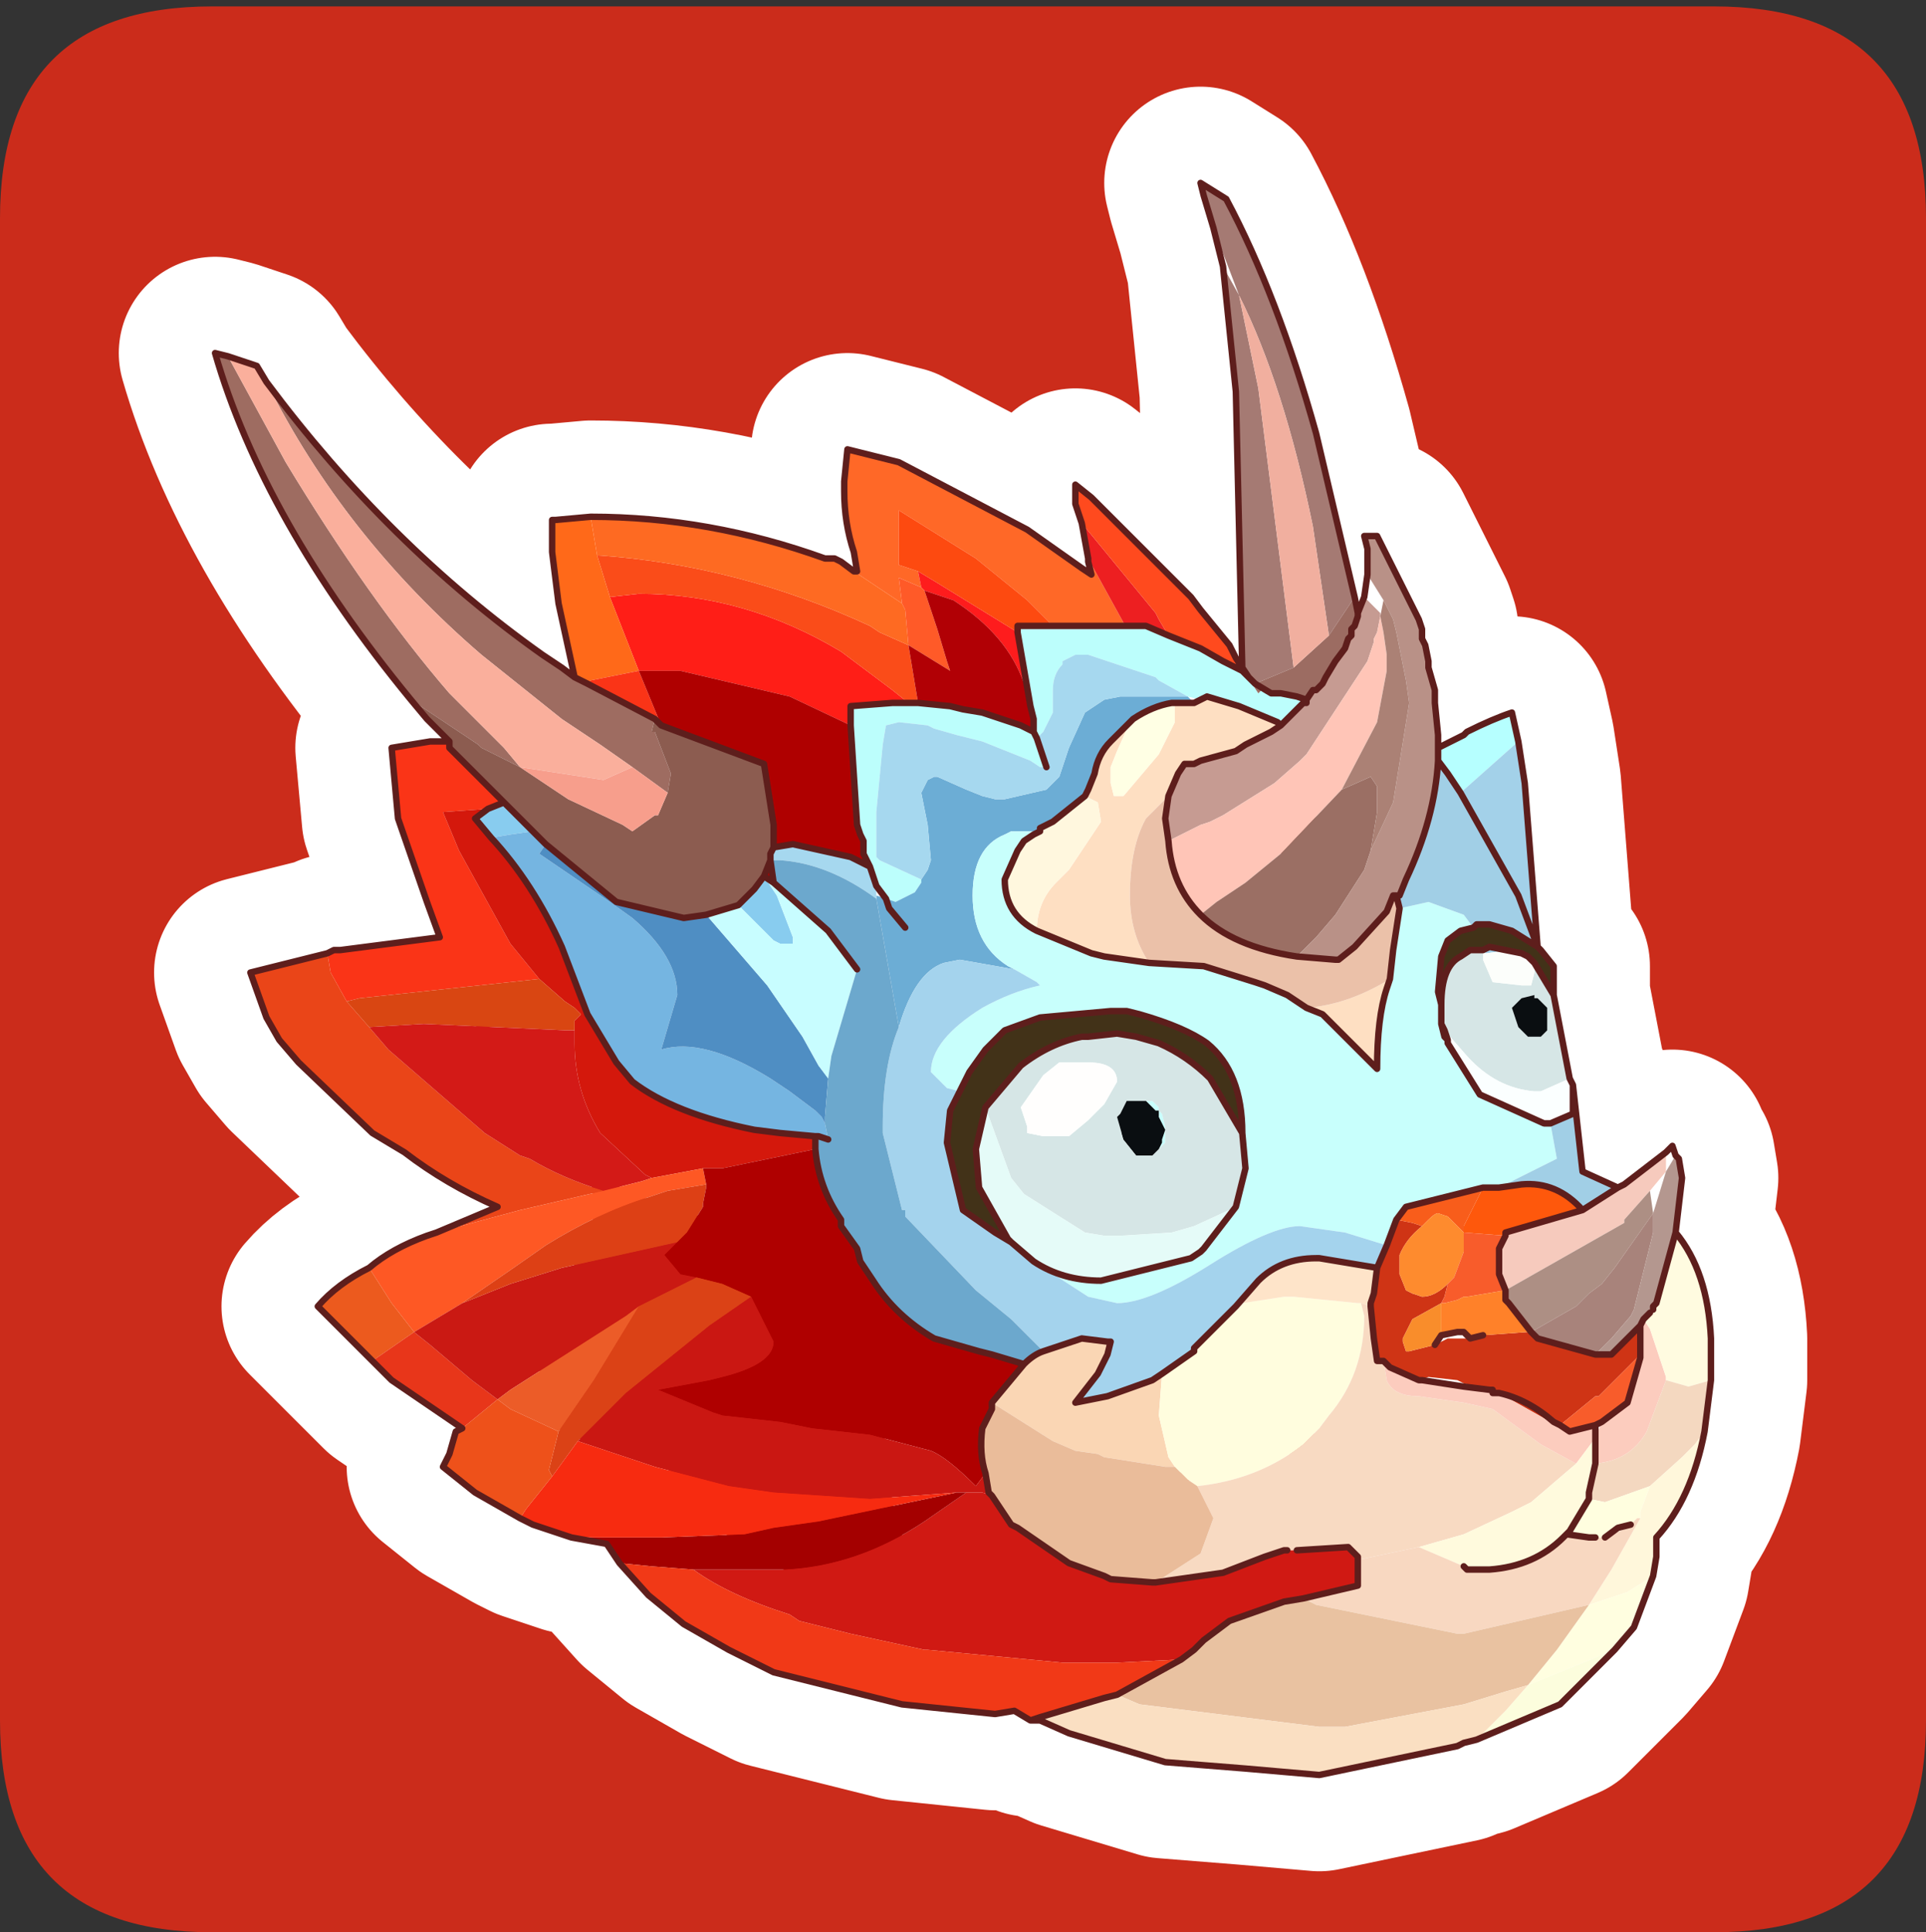 <?xml version="1.0" encoding="UTF-8" standalone="no"?>
<svg xmlns:ffdec="https://www.free-decompiler.com/flash" xmlns:xlink="http://www.w3.org/1999/xlink" ffdec:objectType="frame" height="30.1px" width="30.0px" xmlns="http://www.w3.org/2000/svg">
  <rect width="100%" height="100%" fill="#333333" stroke="none"/>
  <g transform="matrix(1.0, 0.0, 0.0, 1.0, 0.0, 0.0)">
    <use ffdec:characterId="1" height="30.0" transform="matrix(1.0, 0.0, 0.0, 1.0, 0.0, 0.0)" width="30.0" xlink:href="#shape0"/>
    <use ffdec:characterId="3" height="30.0" transform="matrix(1.0, 0.0, 0.0, 1.0, 0.0, 0.1)" width="30.0" xlink:href="#sprite0"/>
  </g>
  <defs>
    <g id="shape0" transform="matrix(1.0, 0.0, 0.0, 1.0, 0.0, 0.0)">
      <path d="M0.0 0.0 L30.0 0.0 30.0 30.0 0.0 30.0 0.0 0.0" fill="#33cc66" fill-opacity="0.0" fill-rule="evenodd" stroke="none"/>
    </g>
    <g id="sprite0" transform="matrix(1.0, 0.0, 0.0, 1.0, 0.0, 0.0)">
      <use ffdec:characterId="2" height="30.0" transform="matrix(1.0, 0.0, 0.0, 1.0, 0.0, 0.0)" width="30.0" xlink:href="#shape1"/>
    </g>
    <g id="shape1" transform="matrix(1.0, 0.0, 0.0, 1.0, 0.0, 0.0)">
      <path d="M3.3 0.0 L26.7 0.0 Q30.0 0.0 30.0 3.3 L30.0 26.7 Q30.0 30.0 26.7 30.0 L3.3 30.0 Q0.0 30.0 0.0 26.7 L0.0 3.3 Q0.0 0.0 3.3 0.0" fill="#cb2c1b" fill-rule="evenodd" stroke="none"/>
      <path d="M21.3 8.85 L21.3 8.45 21.25 8.25 21.45 8.25 22.1 9.55 22.15 9.7 22.15 9.85 22.2 9.95 22.25 10.2 22.25 10.3 22.35 10.65 22.35 10.85 22.4 11.35 22.4 11.45 22.4 11.55 22.4 11.6 22.4 11.65 22.4 11.75 Q22.35 12.65 21.9 13.6 L21.8 13.85 21.75 13.85 21.7 13.85 21.6 14.1 21.1 14.65 20.85 14.85 20.8 14.85 20.2 14.8 20.5 14.5 20.8 14.15 21.25 13.45 21.35 13.15 21.7 12.4 21.95 10.85 21.9 10.5 21.75 9.75 21.7 9.55 21.55 9.25 21.3 8.85 M22.4 11.6 L22.4 11.75 22.4 11.6" fill="#b99187" fill-rule="evenodd" stroke="none"/>
      <path d="M20.15 10.3 L19.6 5.95 19.3 4.5 Q20.0 5.9 20.45 8.1 L20.7 9.8 20.15 10.3" fill="#f1af9f" fill-rule="evenodd" stroke="none"/>
      <path d="M19.35 10.3 L19.25 6.0 19.05 4.05 19.3 4.5 18.9 3.45 18.75 2.95 18.7 2.75 19.1 3.0 Q19.9 4.5 20.5 6.65 L21.1 9.2 20.7 9.8 20.45 8.1 Q20.0 5.9 19.3 4.5 L19.6 5.95 20.15 10.3 19.55 10.55 19.5 10.5 19.55 10.55 19.5 10.55 19.5 10.5 19.45 10.45 19.35 10.3" fill="#a57a73" fill-rule="evenodd" stroke="none"/>
      <path d="M21.55 9.25 L21.7 9.55 21.75 9.75 21.9 10.5 21.95 10.85 21.7 12.4 21.35 13.15 21.45 12.55 21.45 12.15 21.35 12.0 20.9 12.2 21.45 11.15 21.6 10.35 21.6 10.1 21.55 9.75 21.5 9.5 21.55 9.25" fill="#ab8175" fill-rule="evenodd" stroke="none"/>
      <path d="M22.4 11.55 L22.8 11.35 22.85 11.3 Q23.25 11.1 23.55 11.0 L23.65 11.45 22.75 12.25 22.55 11.95 22.4 11.75 22.4 11.65 22.4 11.6 22.4 11.55" fill="#b6ffff" fill-rule="evenodd" stroke="none"/>
      <path d="M21.1 9.2 L21.15 9.45 21.15 9.5 21.1 9.65 21.05 9.7 21.05 9.8 21.0 9.85 20.95 10.0 20.8 10.2 20.65 10.45 20.6 10.55 20.5 10.65 20.45 10.65 20.35 10.8 20.2 10.75 19.95 10.7 19.8 10.7 19.55 10.55 19.8 10.7 19.65 10.65 19.6 10.7 19.5 10.55 19.55 10.55 20.15 10.3 20.7 9.8 21.1 9.2" fill="#9c6c62" fill-rule="evenodd" stroke="none"/>
      <path d="M21.15 9.45 L21.25 9.2 21.5 9.45 21.5 9.5 21.45 9.75 21.4 9.85 21.4 9.9 21.3 10.2 20.35 11.65 20.25 11.75 19.85 12.1 19.05 12.6 18.85 12.7 18.7 12.75 18.2 13.0 18.15 12.65 18.2 12.3 18.35 11.95 18.45 11.8 18.6 11.8 18.7 11.75 19.25 11.6 19.4 11.5 19.8 11.3 19.95 11.2 20.3 10.85 20.35 10.85 20.35 10.8 20.45 10.65 20.5 10.65 20.6 10.55 20.65 10.45 20.8 10.2 20.95 10.0 21.0 9.85 21.05 9.8 21.05 9.7 21.1 9.65 21.15 9.5 21.15 9.45" fill="#c69b92" fill-rule="evenodd" stroke="none"/>
      <path d="M21.5 9.5 L21.55 9.75 21.6 10.1 21.6 10.35 21.45 11.15 20.9 12.2 19.95 13.2 19.4 13.65 18.95 13.95 18.7 14.15 Q18.25 13.7 18.2 13.0 L18.7 12.75 18.85 12.7 19.05 12.6 19.85 12.1 20.25 11.75 20.35 11.65 21.3 10.2 21.4 9.9 21.4 9.85 21.45 9.75 21.5 9.5" fill="#ffc5b7" fill-rule="evenodd" stroke="none"/>
      <path d="M16.85 8.05 L16.75 7.75 16.75 7.45 17.0 7.65 18.55 9.2 18.7 9.4 19.15 9.95 19.25 10.15 19.35 10.3 19.45 10.45 19.35 10.35 19.05 10.2 18.7 10.0 18.2 9.8 18.05 9.55 18.0 9.45 16.85 8.05" fill="#ff4a1e" fill-rule="evenodd" stroke="none"/>
      <path d="M19.8 10.7 L19.95 10.7 20.2 10.75 20.35 10.8 20.35 10.85 20.3 10.85 19.95 11.2 19.9 11.15 19.3 10.9 18.8 10.75 18.7 10.8 18.5 10.75 18.05 10.5 18.0 10.45 16.95 10.1 16.85 10.1 16.75 10.1 16.55 10.2 16.55 10.25 Q16.4 10.4 16.4 10.65 L16.4 11.0 16.25 11.3 16.15 11.4 16.1 11.3 16.15 11.4 16.3 11.85 16.2 11.85 16.05 11.75 15.3 11.45 15.1 11.4 14.9 11.35 14.55 11.25 14.45 11.2 14.0 11.15 13.8 11.2 13.75 11.5 13.65 12.55 13.65 12.6 13.65 13.1 13.65 13.2 13.65 13.25 13.7 13.3 14.35 13.6 14.35 13.65 14.25 13.8 13.95 13.95 13.8 13.9 13.65 13.7 13.55 13.4 13.45 13.2 13.45 13.0 13.4 12.9 13.35 12.75 13.25 11.2 13.25 10.9 13.9 10.85 14.15 10.85 14.3 10.85 14.8 10.9 15.0 10.95 15.3 11.0 15.9 11.2 16.0 11.25 16.1 11.3 16.1 11.15 16.1 11.1 16.05 10.9 15.85 9.75 15.85 9.65 16.3 9.65 16.4 9.65 17.55 9.65 17.8 9.65 17.85 9.65 18.2 9.8 18.7 10.0 19.05 10.2 19.35 10.35 19.45 10.45 19.5 10.5 19.5 10.55 19.6 10.7 19.65 10.65 19.8 10.7" fill="#bcfefc" fill-rule="evenodd" stroke="none"/>
      <path d="M19.95 11.2 L19.8 11.3 19.4 11.5 19.25 11.6 18.7 11.75 18.6 11.8 18.45 11.8 18.35 11.95 18.2 12.3 17.85 12.65 Q17.6 13.1 17.6 13.85 17.6 14.45 17.9 14.9 L17.2 14.8 17.0 14.75 16.15 14.4 Q16.15 13.95 16.45 13.65 L16.65 13.45 17.15 12.7 17.1 12.4 16.9 12.3 16.95 12.2 17.05 11.95 Q17.1 11.65 17.3 11.45 L17.6 11.15 17.4 11.6 17.3 11.85 17.3 12.1 17.35 12.3 17.5 12.3 18.05 11.65 18.3 11.15 18.3 10.85 18.6 10.85 18.7 10.8 18.8 10.75 19.3 10.9 19.9 11.15 19.95 11.2 M21.65 15.15 L21.6 15.3 Q21.45 15.75 21.45 16.55 L21.15 16.25 20.6 15.7 20.35 15.6 Q21.0 15.55 21.65 15.15" fill="#fedfc2" fill-rule="evenodd" stroke="none"/>
      <path d="M21.35 13.15 L21.25 13.45 20.8 14.15 20.5 14.5 20.2 14.8 Q19.2 14.65 18.7 14.15 L18.95 13.95 19.4 13.65 19.95 13.2 20.9 12.2 21.35 12.0 21.45 12.15 21.45 12.55 21.35 13.15" fill="#9b6f64" fill-rule="evenodd" stroke="none"/>
      <path d="M20.2 14.8 L20.8 14.85 20.85 14.85 21.1 14.65 21.6 14.1 21.7 13.85 21.75 13.85 21.8 14.05 21.7 14.7 21.65 15.15 Q21.0 15.55 20.35 15.6 L20.05 15.4 19.7 15.25 19.55 15.2 18.75 14.95 17.9 14.9 Q17.6 14.45 17.6 13.85 17.6 13.1 17.85 12.65 L18.2 12.3 18.15 12.65 18.2 13.0 Q18.25 13.7 18.7 14.15 19.2 14.65 20.2 14.8" fill="#ebc1a9" fill-rule="evenodd" stroke="none"/>
      <path d="M24.5 16.8 L24.65 18.15 25.2 18.4 24.65 18.75 Q24.25 18.3 23.7 18.35 L23.35 18.4 23.75 18.2 24.25 17.95 24.15 17.4 24.5 17.25 24.5 17.15 24.5 16.8 M21.75 13.85 L21.8 13.85 21.9 13.6 Q22.35 12.65 22.4 11.75 L22.55 11.95 22.75 12.25 23.65 13.85 23.95 14.65 23.55 14.4 23.2 14.3 23.0 14.3 22.95 14.35 22.8 14.15 22.25 13.95 21.8 14.05 21.75 13.85 M23.2 14.65 L23.7 14.75 23.5 14.7 23.15 14.75 23.1 14.7 23.15 14.7 23.2 14.65 M23.8 14.8 L23.85 14.85 23.8 14.8" fill="#a1cfe6" fill-rule="evenodd" stroke="none"/>
      <path d="M16.15 14.4 L17.0 14.75 17.2 14.8 17.9 14.9 18.75 14.95 19.55 15.2 19.7 15.25 20.05 15.4 20.35 15.6 20.6 15.7 21.15 16.25 21.45 16.55 Q21.45 15.75 21.6 15.3 L21.65 15.15 21.7 14.7 21.8 14.05 22.25 13.95 22.8 14.15 22.95 14.35 22.75 14.4 22.55 14.55 22.45 14.8 22.4 15.35 22.45 15.55 22.45 15.85 22.55 16.1 22.55 16.15 23.05 16.95 24.05 17.4 24.15 17.4 24.25 17.95 23.75 18.2 23.35 18.4 23.1 18.4 21.9 18.7 21.75 18.9 21.6 19.3 20.95 19.1 20.25 19.0 Q19.8 19.0 18.85 19.6 17.9 20.2 17.4 20.2 L16.95 20.1 16.1 19.55 Q16.55 19.85 17.15 19.85 L18.55 19.5 18.7 19.4 18.75 19.35 19.25 18.7 19.4 18.1 19.35 17.55 Q19.35 16.6 18.8 16.15 18.45 15.9 17.75 15.7 L17.55 15.65 17.3 15.65 16.2 15.75 15.65 15.95 15.35 16.25 15.1 16.6 14.95 16.9 14.75 16.85 14.5 16.6 Q14.5 16.1 15.3 15.6 15.75 15.35 16.2 15.25 L16.15 15.2 15.8 15.0 15.7 14.95 Q15.15 14.6 15.15 13.85 15.15 13.1 15.65 12.9 L15.75 12.85 15.85 12.85 16.05 12.85 16.1 12.85 16.2 12.85 16.1 12.9 15.95 13.0 15.85 13.15 15.65 13.6 Q15.65 14.15 16.15 14.4 M23.1 14.75 L23.1 14.7 23.15 14.75 23.1 14.75 M22.45 15.85 L22.5 16.05 22.55 16.1 22.5 16.05 22.45 15.85 M18.05 17.2 L18.0 17.2 17.9 17.1 17.85 17.05 17.95 17.05 18.05 17.15 18.05 17.2 18.1 17.25 18.15 17.45 18.15 17.5 18.05 17.3 18.05 17.2 M17.7 17.05 L17.85 17.05 17.8 17.05 17.7 17.05 M18.05 17.8 L18.1 17.7 18.1 17.65 18.15 17.5 18.15 17.65 18.15 17.7 18.05 17.8" fill="#c8fffc" fill-rule="evenodd" stroke="none"/>
      <path d="M23.95 14.65 L24.0 14.7 24.2 14.95 24.2 15.0 24.2 15.3 24.2 15.4 24.05 15.15 23.9 14.9 23.85 14.85 23.8 14.8 23.7 14.75 23.2 14.65 23.1 14.7 22.9 14.7 22.75 14.8 Q22.45 14.95 22.45 15.55 L22.4 15.35 22.45 14.8 22.55 14.55 22.75 14.4 22.95 14.35 23.0 14.3 23.2 14.3 23.55 14.4 23.95 14.65 M14.95 16.9 L15.1 16.6 15.35 16.25 15.65 15.95 16.2 15.75 17.3 15.65 17.55 15.65 17.75 15.7 Q18.45 15.9 18.8 16.15 19.35 16.6 19.35 17.55 L18.85 16.7 Q18.5 16.35 18.05 16.15 L17.7 16.05 17.4 16.0 16.95 16.05 16.85 16.05 Q16.35 16.15 15.9 16.5 L15.35 17.15 15.2 17.8 15.25 18.4 15.7 19.2 15.75 19.25 15.5 19.1 15.0 18.75 14.75 17.7 14.8 17.2 14.95 16.9" fill="#423218" fill-rule="evenodd" stroke="none"/>
      <path d="M24.2 15.4 L24.45 16.7 24.0 16.9 23.9 16.9 Q23.3 16.85 22.85 16.35 L22.45 15.85 22.45 15.55 Q22.45 14.95 22.75 14.8 L22.9 14.7 23.1 14.7 23.2 14.65 23.15 14.7 23.1 14.7 23.1 14.75 23.1 14.85 23.25 15.2 23.7 15.25 23.85 15.25 23.9 15.05 23.9 14.9 24.05 15.15 24.2 15.4 M24.1 15.6 L23.95 15.45 23.9 15.45 23.9 15.4 23.7 15.45 23.55 15.6 23.65 15.9 23.8 16.05 24.0 16.05 24.1 15.95 24.1 15.9 24.1 15.6 M19.35 17.55 L19.4 18.1 19.25 18.7 18.6 19.0 18.25 19.1 17.45 19.15 17.2 19.15 16.9 19.1 15.95 18.5 15.75 18.25 15.35 17.15 15.9 16.5 Q16.35 16.15 16.85 16.05 L16.95 16.05 17.4 16.0 17.7 16.05 18.05 16.15 Q18.5 16.35 18.85 16.7 L19.35 17.55 M18.05 17.2 L18.05 17.15 17.95 17.05 17.85 17.05 17.7 17.05 17.6 17.05 17.55 17.05 17.45 17.25 17.4 17.3 17.5 17.65 17.7 17.9 17.95 17.9 18.05 17.8 18.15 17.7 18.15 17.65 18.15 17.5 18.15 17.45 18.1 17.25 18.05 17.2 M16.95 17.35 L17.2 17.1 17.4 16.75 Q17.4 16.45 16.95 16.45 L16.65 16.45 16.55 16.45 16.5 16.45 16.25 16.65 15.9 17.15 16.0 17.45 16.0 17.55 16.25 17.6 16.65 17.6 16.95 17.35" fill="#d6e6e6" fill-rule="evenodd" stroke="none"/>
      <path d="M23.7 14.75 L23.8 14.8 23.85 14.85 23.9 14.9 23.9 15.05 23.85 15.25 23.7 15.25 23.25 15.2 23.1 14.85 23.1 14.75 23.15 14.75 23.5 14.7 23.7 14.75" fill="#fcfefb" fill-rule="evenodd" stroke="none"/>
      <path d="M23.65 11.45 L23.75 12.1 23.95 14.65 23.65 13.85 22.75 12.25 23.65 11.45" fill="#a3d1e9" fill-rule="evenodd" stroke="none"/>
      <path d="M24.1 15.6 L24.1 15.9 24.1 15.95 24.0 16.05 23.8 16.05 23.65 15.9 23.55 15.6 23.7 15.45 23.9 15.4 23.9 15.45 23.95 15.45 24.1 15.6 M17.85 17.05 L17.9 17.1 18.0 17.2 18.05 17.2 18.05 17.3 18.15 17.5 18.1 17.65 18.1 17.7 18.05 17.8 17.95 17.9 17.7 17.9 17.5 17.65 17.4 17.3 17.45 17.25 17.55 17.05 17.6 17.05 17.7 17.05 17.8 17.05 17.85 17.05" fill="#0a0e11" fill-rule="evenodd" stroke="none"/>
      <path d="M24.45 16.7 L24.5 16.8 24.5 17.15 24.5 17.25 24.15 17.4 24.05 17.4 23.05 16.95 22.55 16.15 22.55 16.1 22.45 15.85 22.85 16.35 Q23.3 16.85 23.9 16.9 L24.0 16.9 24.45 16.7" fill="#fbffff" fill-rule="evenodd" stroke="none"/>
      <path d="M16.1 19.55 L16.95 20.1 17.4 20.2 Q17.9 20.2 18.85 19.6 19.8 19.0 20.25 19.0 L20.95 19.1 21.6 19.3 21.45 19.65 20.55 19.5 20.5 19.5 Q19.95 19.5 19.6 19.85 L19.25 20.25 18.95 20.55 18.6 20.9 18.6 20.95 18.1 21.3 17.95 21.4 17.25 21.65 16.75 21.75 17.1 21.3 17.25 21.0 17.3 20.8 17.25 20.8 16.85 20.75 16.25 20.95 16.2 20.9 15.75 20.45 15.2 20.0 14.1 18.85 14.1 18.75 14.05 18.75 13.75 17.55 13.75 17.45 Q13.75 16.5 14.0 15.9 14.25 15.05 14.7 14.9 L14.95 14.85 15.8 15.0 16.15 15.2 16.2 15.25 Q15.75 15.35 15.3 15.6 14.5 16.1 14.5 16.6 L14.75 16.85 14.95 16.9 14.8 17.2 14.75 17.7 15.0 18.75 15.5 19.1 15.75 19.25 16.1 19.55" fill="#a4d3ed" fill-rule="evenodd" stroke="none"/>
      <path d="M19.25 20.25 L19.6 19.85 Q19.95 19.5 20.5 19.5 L20.55 19.5 21.45 19.65 21.4 20.05 21.35 20.2 21.35 20.25 21.2 20.2 21.15 20.2 20.15 20.1 20.0 20.1 19.35 20.2 19.25 20.25" fill="#fee4c9" fill-rule="evenodd" stroke="none"/>
      <path d="M21.6 19.3 L21.75 18.9 22.0 18.95 22.15 19.0 Q21.9 19.2 21.8 19.45 L21.8 19.75 21.9 20.0 22.0 20.05 22.15 20.1 Q22.35 20.1 22.55 19.9 L22.5 20.1 22.45 20.2 22.0 20.45 21.85 20.75 21.85 20.8 21.9 20.95 21.95 20.95 22.35 20.85 22.45 20.8 22.55 20.75 22.8 20.75 22.9 20.75 23.1 20.7 23.8 20.65 23.85 20.65 23.95 20.75 24.85 21.0 25.1 21.0 25.55 20.55 25.55 21.0 24.9 21.65 24.85 21.65 24.3 22.1 24.2 22.05 24.15 22.05 23.35 21.6 23.25 21.6 23.25 21.55 23.2 21.55 22.8 21.45 22.7 21.4 22.25 21.35 22.1 21.4 21.65 21.2 21.55 21.1 21.45 21.1 21.4 20.75 21.35 20.25 21.35 20.2 21.4 20.05 21.45 19.65 21.6 19.3 M24.2 22.05 Q23.8 21.7 23.35 21.6 23.8 21.7 24.2 22.05" fill="#cf3415" fill-rule="evenodd" stroke="none"/>
      <path d="M19.25 20.25 L19.35 20.2 20.0 20.1 20.15 20.1 21.15 20.2 21.2 20.2 21.25 20.4 Q21.25 21.3 20.7 21.95 L20.55 22.15 20.3 22.4 Q19.6 22.95 18.65 23.05 L18.5 22.95 18.3 22.75 18.2 22.6 18.05 21.95 18.1 21.3 18.6 20.95 18.6 20.9 18.95 20.55 19.25 20.25" fill="#fffdde" fill-rule="evenodd" stroke="none"/>
      <path d="M21.2 20.2 L21.35 20.25 21.4 20.75 21.45 21.1 21.55 21.1 21.6 21.4 Q21.7 21.65 22.1 21.65 L22.8 21.75 23.25 21.85 24.0 22.4 24.55 22.7 23.85 23.3 23.55 23.45 22.8 23.8 22.1 24.0 21.15 24.2 21.15 24.15 21.0 24.0 20.2 24.05 20.05 24.05 20.0 24.05 19.7 24.15 19.05 24.4 18.7 24.45 18.0 24.55 18.7 24.1 18.9 23.55 18.65 23.05 Q19.6 22.95 20.3 22.4 L20.55 22.15 20.7 21.95 Q21.25 21.3 21.25 20.4 L21.2 20.2" fill="#f8dac2" fill-rule="evenodd" stroke="none"/>
      <path d="M21.55 21.1 L21.65 21.2 22.1 21.4 22.15 21.4 22.8 21.5 23.2 21.55 23.25 21.55 23.25 21.6 23.35 21.6 24.15 22.05 24.2 22.05 24.3 22.1 24.45 22.2 24.85 22.1 24.85 22.3 24.95 22.05 25.35 21.75 25.55 21.05 25.55 21.0 25.55 20.55 25.6 20.45 25.7 20.6 25.95 21.35 25.95 21.4 25.65 22.2 Q25.4 22.65 24.85 22.7 L24.85 22.5 24.85 22.3 24.55 22.7 24.0 22.4 23.25 21.85 22.8 21.75 22.1 21.65 Q21.7 21.65 21.6 21.4 L21.55 21.1" fill="#fcccbe" fill-rule="evenodd" stroke="none"/>
      <path d="M25.2 18.4 L25.3 18.35 25.95 17.85 25.95 18.15 25.7 18.45 25.3 18.9 25.3 18.95 23.45 20.0 23.35 19.75 23.35 19.35 23.45 19.15 23.45 19.1 24.65 18.75 25.2 18.4" fill="#f6cabd" fill-rule="evenodd" stroke="none"/>
      <path d="M23.35 18.4 L23.7 18.35 Q24.25 18.3 24.65 18.75 L23.45 19.1 23.45 19.15 22.8 19.1 22.8 19.0 23.1 18.4 23.35 18.4" fill="#fe580c" fill-rule="evenodd" stroke="none"/>
      <path d="M24.3 22.1 L24.85 21.65 24.9 21.65 25.55 21.0 25.55 21.05 25.35 21.75 24.95 22.05 24.85 22.1 24.45 22.2 24.3 22.1 M22.45 20.2 L22.5 20.1 22.55 19.9 22.65 19.8 22.8 19.4 22.8 19.25 22.8 19.1 23.45 19.15 23.35 19.35 23.35 19.75 23.45 20.0 22.85 20.1 22.8 20.1 22.7 20.15 22.5 20.2 22.45 20.2" fill="#f85c2b" fill-rule="evenodd" stroke="none"/>
      <path d="M22.55 19.9 Q22.35 20.1 22.15 20.1 L22.0 20.05 21.9 20.0 21.8 19.75 21.8 19.45 Q21.9 19.2 22.15 19.0 L22.25 18.9 Q22.35 18.8 22.4 18.8 L22.55 18.85 22.8 19.1 22.8 19.25 22.8 19.4 22.65 19.8 22.55 19.9" fill="#fe8b2e" fill-rule="evenodd" stroke="none"/>
      <path d="M21.75 18.9 L21.9 18.7 23.1 18.4 22.8 19.0 22.8 19.1 22.55 18.85 22.4 18.8 Q22.35 18.8 22.25 18.9 L22.15 19.0 22.0 18.95 21.75 18.9" fill="#f85d1b" fill-rule="evenodd" stroke="none"/>
      <path d="M22.35 20.85 L21.95 20.95 21.9 20.95 21.85 20.8 21.85 20.75 22.0 20.45 22.45 20.2 22.45 20.3 22.45 20.45 22.45 20.7 22.35 20.85" fill="#f98d2b" fill-rule="evenodd" stroke="none"/>
      <path d="M23.85 20.65 L23.8 20.65 23.1 20.7 22.9 20.75 22.8 20.65 22.7 20.65 22.45 20.7 22.45 20.45 22.45 20.3 22.45 20.2 22.5 20.2 22.7 20.15 22.8 20.1 22.85 20.1 23.45 20.0 23.45 20.15 23.5 20.2 23.85 20.65" fill="#ff8129" fill-rule="evenodd" stroke="none"/>
      <path d="M23.45 20.0 L25.3 18.95 25.3 18.9 25.7 18.45 25.75 18.8 25.15 19.65 24.95 19.9 24.75 20.05 24.55 20.25 23.85 20.65 23.5 20.2 23.45 20.15 23.45 20.0" fill="#ad8f84" fill-rule="evenodd" stroke="none"/>
      <path d="M24.85 21.0 L23.95 20.75 23.85 20.65 24.55 20.25 24.75 20.05 24.95 19.9 25.15 19.65 25.75 18.8 25.75 19.1 25.45 20.3 25.4 20.4 25.1 20.75 24.85 21.0" fill="#a8837b" fill-rule="evenodd" stroke="none"/>
      <path d="M26.1 17.9 L26.15 17.95 26.2 18.25 26.1 19.1 25.8 20.2 25.75 20.25 25.75 20.3 25.7 20.35 25.6 20.45 25.55 20.55 25.1 21.0 24.85 21.0 25.1 20.75 25.4 20.4 25.45 20.3 25.75 19.1 25.75 18.8 25.95 18.15 26.1 17.9" fill="#b4978f" fill-rule="evenodd" stroke="none"/>
      <path d="M26.1 19.1 Q26.6 19.7 26.65 20.75 L26.65 21.0 26.65 21.4 26.3 21.5 25.95 21.4 25.95 21.35 25.7 20.6 25.6 20.45 25.7 20.35 25.75 20.3 25.75 20.25 25.8 20.2 26.1 19.1" fill="#fffbe0" fill-rule="evenodd" stroke="none"/>
      <path d="M26.65 21.4 L26.55 22.2 26.4 22.4 26.2 22.6 25.7 23.05 25.0 23.3 24.75 23.25 24.75 23.15 24.85 22.7 Q25.4 22.65 25.65 22.2 L25.95 21.4 26.3 21.5 26.65 21.4" fill="#f4d8c0" fill-rule="evenodd" stroke="none"/>
      <path d="M26.55 22.2 Q26.35 23.25 25.8 23.85 L25.8 24.05 25.8 24.15 25.75 24.45 25.35 24.7 24.75 24.9 25.1 24.35 25.55 23.55 25.55 23.45 25.7 23.05 26.2 22.6 26.4 22.4 26.55 22.2" fill="#fff7db" fill-rule="evenodd" stroke="none"/>
      <path d="M24.85 22.3 L24.85 22.5 24.85 22.7 24.75 23.15 24.75 23.25 24.45 23.75 24.4 23.8 24.35 23.85 Q23.9 24.3 23.2 24.35 L22.9 24.35 22.85 24.35 22.8 24.3 22.1 24.0 22.8 23.8 23.55 23.45 23.85 23.3 24.55 22.7 24.85 22.3" fill="#fffadd" fill-rule="evenodd" stroke="none"/>
      <path d="M25.55 23.55 L25.1 24.35 24.75 24.9 22.8 25.35 22.7 25.35 20.5 24.9 20.3 24.8 21.15 24.6 21.15 24.2 22.1 24.0 22.8 24.3 22.85 24.35 22.9 24.35 23.2 24.35 Q23.9 24.3 24.35 23.85 L24.4 23.8 24.45 23.75 24.85 23.85 25.0 23.85 25.35 23.7 25.4 23.65 25.5 23.55 25.55 23.55 M24.85 23.85 L24.75 23.85 24.4 23.8 24.75 23.85 24.85 23.85" fill="#f8d8c1" fill-rule="evenodd" stroke="none"/>
      <path d="M24.75 23.25 L25.0 23.3 25.7 23.05 25.55 23.45 25.55 23.55 25.5 23.55 25.4 23.65 25.35 23.7 25.0 23.85 24.85 23.85 24.45 23.75 24.75 23.25 M25.4 23.65 L25.2 23.7 25.0 23.85 25.2 23.7 25.4 23.65" fill="#fffedf" fill-rule="evenodd" stroke="none"/>
      <path d="M25.75 24.45 L25.45 25.25 25.15 25.6 23.8 26.15 24.25 25.6 24.75 24.9 25.35 24.7 25.75 24.45" fill="#fffee0" fill-rule="evenodd" stroke="none"/>
      <path d="M25.15 25.6 L24.6 26.15 24.3 26.45 23.0 27.0 23.45 26.55 23.8 26.15 25.15 25.6" fill="#fcfddd" fill-rule="evenodd" stroke="none"/>
      <path d="M21.15 24.2 L21.15 24.6 20.3 24.8 20.0 24.85 19.15 25.15 18.75 25.45 18.6 25.6 18.4 25.75 17.4 25.8 17.25 25.8 16.55 25.8 14.45 25.6 14.4 25.6 13.25 25.35 12.65 25.2 12.45 25.15 12.3 25.05 Q11.35 24.75 10.8 24.35 L11.9 24.35 11.95 24.35 12.2 24.35 Q13.35 24.3 14.4 23.6 L15.05 23.15 15.3 23.15 15.45 23.2 15.65 23.5 15.75 23.65 15.85 23.7 16.65 24.25 17.2 24.45 17.3 24.5 17.95 24.55 18.0 24.55 18.7 24.45 19.05 24.4 19.7 24.15 20.0 24.05 20.05 24.05 20.2 24.05 21.0 24.0 21.15 24.15 21.15 24.2" fill="#d01913" fill-rule="evenodd" stroke="none"/>
      <path d="M20.3 24.8 L20.5 24.9 22.7 25.35 22.8 25.35 24.75 24.9 24.25 25.6 23.8 26.15 23.45 26.25 22.8 26.45 20.95 26.8 20.55 26.8 17.75 26.45 17.4 26.3 18.4 25.75 18.6 25.6 18.75 25.45 19.15 25.15 20.0 24.85 20.3 24.8" fill="#e9c2a1" fill-rule="evenodd" stroke="none"/>
      <path d="M23.0 27.0 L22.8 27.05 22.7 27.1 20.55 27.55 19.4 27.45 18.15 27.35 16.65 26.9 16.2 26.7 16.05 26.7 16.2 26.65 17.2 26.35 17.4 26.3 17.75 26.45 20.55 26.8 20.95 26.8 22.8 26.45 23.45 26.25 23.8 26.15 23.45 26.55 23.0 27.0" fill="#fadfc2" fill-rule="evenodd" stroke="none"/>
      <path d="M6.4 10.8 Q4.1 8.0 3.35 5.4 L3.55 5.45 4.45 7.1 Q5.75 9.25 7.0 10.7 L7.85 11.55 8.1 11.85 7.5 11.55 7.45 11.5 6.4 10.8 M4.15 5.85 Q6.05 8.4 8.45 10.1 L8.75 10.3 8.95 10.45 9.15 10.55 10.2 11.1 10.15 11.3 10.2 11.3 10.45 11.95 10.4 12.25 9.85 11.85 9.35 11.5 8.75 11.1 7.5 10.1 Q5.35 8.25 4.15 5.85" fill="#9e6c61" fill-rule="evenodd" stroke="none"/>
      <path d="M3.55 5.45 L4.0 5.6 4.15 5.85 Q5.35 8.25 7.5 10.1 L8.75 11.1 9.35 11.5 9.85 11.85 9.4 12.05 8.1 11.85 7.85 11.55 7.0 10.7 Q5.75 9.25 4.45 7.1 L3.55 5.45" fill="#faaf9c" fill-rule="evenodd" stroke="none"/>
      <path d="M8.95 10.45 L8.7 9.3 8.6 8.5 8.6 8.05 8.6 8.0 8.65 8.0 9.2 7.95 9.3 8.55 9.5 9.2 9.95 10.35 9.2 10.5 9.15 10.55 8.95 10.45" fill="#ff6919" fill-rule="evenodd" stroke="none"/>
      <path d="M9.2 7.95 Q11.05 7.95 12.85 8.6 L13.0 8.6 13.1 8.65 14.05 9.3 14.1 9.4 14.15 9.95 13.7 9.75 13.55 9.65 Q11.5 8.7 9.3 8.55 L9.2 7.95" fill="#fe6a22" fill-rule="evenodd" stroke="none"/>
      <path d="M13.1 8.65 L13.35 8.8 13.3 8.5 Q13.15 8.05 13.15 7.55 L13.15 7.4 13.2 6.9 14.0 7.1 16.0 8.15 16.85 8.75 17.0 8.85 16.95 8.65 16.95 8.6 17.5 9.6 17.55 9.65 16.4 9.65 16.0 9.25 15.2 8.6 14.0 7.85 14.0 8.7 14.3 8.8 14.35 9.05 14.0 8.9 14.05 9.3 13.1 8.65" fill="#ff6827" fill-rule="evenodd" stroke="none"/>
      <path d="M16.4 9.65 L16.3 9.65 15.85 9.65 15.85 9.75 14.55 8.95 14.3 8.8 14.0 8.7 14.0 7.85 15.2 8.6 16.0 9.25 16.4 9.65" fill="#fd4a10" fill-rule="evenodd" stroke="none"/>
      <path d="M16.95 8.6 L16.85 8.05 18.0 9.45 18.05 9.55 18.2 9.8 17.85 9.65 17.8 9.65 17.55 9.65 17.5 9.6 16.95 8.6" fill="#ed1f21" fill-rule="evenodd" stroke="none"/>
      <path d="M16.15 11.4 L16.25 11.3 16.4 11.0 16.4 10.65 Q16.4 10.4 16.55 10.25 L16.55 10.2 16.75 10.1 16.85 10.1 16.95 10.1 18.0 10.45 18.05 10.5 18.5 10.75 18.3 10.75 18.2 10.75 17.95 10.75 17.85 10.75 17.45 10.75 17.2 10.8 16.9 11.0 16.65 11.55 16.6 11.7 16.55 11.85 16.5 12.0 16.4 12.1 16.3 12.2 15.65 12.35 15.5 12.35 15.3 12.3 15.05 12.2 14.6 12.0 14.55 12.0 14.45 12.05 14.35 12.25 14.45 12.75 14.5 13.3 14.45 13.45 14.35 13.6 13.7 13.3 13.65 13.25 13.65 13.2 13.65 13.1 13.65 12.6 13.65 12.55 13.75 11.5 13.8 11.2 14.0 11.15 14.45 11.2 14.55 11.25 14.9 11.35 15.1 11.4 15.3 11.45 16.05 11.75 16.2 11.85 16.3 11.85 16.15 11.4 M13.55 13.4 L13.65 13.7 13.65 13.85 13.65 13.9 Q12.9 13.35 12.15 13.3 L12.0 13.3 12.0 13.25 12.0 13.2 12.05 13.1 12.35 13.05 13.25 13.25 13.55 13.4" fill="#a6d8ef" fill-rule="evenodd" stroke="none"/>
      <path d="M18.6 10.85 L18.3 10.85 18.25 10.85 Q17.95 10.9 17.65 11.1 L17.6 11.15 17.3 11.45 Q17.1 11.65 17.05 11.95 L16.95 12.2 16.9 12.3 16.4 12.7 16.2 12.8 16.2 12.85 16.1 12.85 16.05 12.85 15.85 12.85 15.75 12.85 15.65 12.9 Q15.15 13.1 15.15 13.85 15.15 14.6 15.7 14.95 L15.8 15.0 14.95 14.85 14.7 14.9 Q14.25 15.05 14.0 15.9 L13.65 13.9 13.65 13.85 13.8 13.9 13.85 14.05 14.1 14.35 13.85 14.05 13.8 13.9 13.95 13.95 14.25 13.8 14.35 13.65 14.35 13.6 14.45 13.45 14.5 13.3 14.45 12.75 14.35 12.25 14.45 12.05 14.55 12.0 14.6 12.0 15.05 12.2 15.3 12.3 15.5 12.35 15.65 12.35 16.3 12.2 16.4 12.1 16.5 12.0 16.55 11.85 16.6 11.7 16.65 11.55 16.9 11.0 17.2 10.8 17.45 10.75 17.85 10.75 17.95 10.75 18.2 10.75 18.3 10.75 18.5 10.75 18.6 10.85" fill="#6cadd5" fill-rule="evenodd" stroke="none"/>
      <path d="M18.3 10.85 L18.3 11.15 18.05 11.65 17.5 12.3 17.35 12.3 17.3 12.1 17.3 11.85 17.4 11.6 17.6 11.15 17.65 11.1 Q17.95 10.9 18.25 10.85 L18.3 10.85" fill="#ffffe4" fill-rule="evenodd" stroke="none"/>
      <path d="M15.85 9.75 L16.05 10.9 16.0 10.8 15.95 10.55 Q15.7 9.8 14.85 9.25 L14.4 9.1 14.35 9.05 14.3 8.8 14.55 8.95 15.85 9.75" fill="#fe1c1d" fill-rule="evenodd" stroke="none"/>
      <path d="M14.35 9.05 L14.4 9.1 14.6 9.7 14.75 10.2 14.8 10.35 14.15 9.95 14.1 9.4 14.05 9.3 14.0 8.9 14.35 9.05" fill="#ff5a28" fill-rule="evenodd" stroke="none"/>
      <path d="M16.05 10.9 L16.1 11.1 16.1 11.15 16.1 11.3 16.0 11.25 15.9 11.2 15.3 11.0 15.0 10.95 14.8 10.9 14.3 10.85 14.15 9.95 14.8 10.35 14.75 10.2 14.6 9.7 14.4 9.1 14.85 9.25 Q15.7 9.8 15.95 10.55 L16.0 10.8 16.05 10.9" fill="#b10005" fill-rule="evenodd" stroke="none"/>
      <path d="M14.15 9.95 L14.3 10.85 14.15 10.85 13.9 10.65 13.1 10.05 Q11.6 9.15 9.95 9.15 L9.5 9.2 9.3 8.55 Q11.5 8.7 13.55 9.65 L13.7 9.75 14.15 9.95" fill="#fa4c19" fill-rule="evenodd" stroke="none"/>
      <path d="M16.9 12.3 L17.1 12.4 17.15 12.7 16.65 13.45 16.45 13.65 Q16.15 13.95 16.15 14.4 15.65 14.15 15.65 13.6 L15.85 13.15 15.95 13.0 16.1 12.9 16.2 12.85 16.2 12.8 16.4 12.7 16.9 12.3" fill="#fff7de" fill-rule="evenodd" stroke="none"/>
      <path d="M14.15 10.85 L13.9 10.85 13.25 10.9 13.25 11.2 12.3 10.75 10.6 10.35 9.95 10.35 9.5 9.2 9.95 9.15 Q11.6 9.15 13.1 10.05 L13.9 10.65 14.15 10.85" fill="#ff1e17" fill-rule="evenodd" stroke="none"/>
      <path d="M13.25 11.2 L13.35 12.75 13.4 12.9 13.45 13.0 13.45 13.2 13.55 13.4 13.25 13.25 12.35 13.05 12.05 13.1 12.05 12.75 11.9 11.8 10.3 11.2 9.95 10.35 10.6 10.35 12.3 10.75 13.25 11.2 M12.0 13.25 L12.0 13.3 12.05 13.65 11.9 13.55 12.0 13.25 M10.95 18.1 L11.25 18.1 12.7 17.8 Q12.75 18.4 13.1 18.9 L13.1 19.0 13.35 19.35 13.4 19.55 13.6 19.85 Q13.95 20.4 14.55 20.75 L15.25 20.95 15.45 21.0 15.95 21.15 15.45 21.75 15.45 21.85 15.4 21.95 15.3 22.15 Q15.25 22.55 15.35 22.85 L15.2 23.05 Q14.75 22.6 14.5 22.5 L13.55 22.25 12.65 22.15 12.15 22.05 11.25 21.95 11.1 21.9 10.25 21.55 11.05 21.4 11.25 21.35 Q12.05 21.15 12.05 20.8 L11.7 20.1 11.25 19.9 11.05 19.85 10.85 19.8 10.6 19.75 10.35 19.45 10.55 19.25 10.7 19.1 10.95 18.7 10.95 18.65 11.0 18.4 11.0 18.35 10.95 18.1" fill="#af0000" fill-rule="evenodd" stroke="none"/>
      <path d="M5.1 14.75 L5.2 14.7 5.3 14.7 6.85 14.5 6.65 13.95 6.2 12.65 6.1 11.55 6.7 11.45 6.75 11.45 7.0 11.45 7.0 11.55 7.85 12.4 7.6 12.5 6.9 12.55 7.15 13.15 7.95 14.6 8.4 15.15 5.6 15.45 5.4 15.5 5.15 15.05 5.1 14.75 M10.2 11.1 L9.15 10.55 9.2 10.5 9.95 10.35 10.3 11.2 10.2 11.1" fill="#fa3417" fill-rule="evenodd" stroke="none"/>
      <path d="M7.0 11.45 L6.65 11.1 6.4 10.8 7.45 11.5 7.5 11.55 8.1 11.85 8.85 12.35 9.7 12.75 9.85 12.85 10.2 12.6 10.25 12.6 10.4 12.25 10.45 11.95 10.2 11.3 10.15 11.3 10.2 11.1 10.3 11.2 11.9 11.8 12.05 12.75 12.05 13.1 12.0 13.2 12.0 13.25 11.9 13.55 11.75 13.75 11.5 14.0 11.0 14.15 10.65 14.2 9.6 13.95 8.5 13.05 8.3 12.85 7.85 12.4 7.0 11.55 7.0 11.45" fill="#8c5c50" fill-rule="evenodd" stroke="none"/>
      <path d="M8.1 11.85 L9.4 12.05 9.85 11.85 10.4 12.25 10.25 12.6 10.2 12.6 9.85 12.85 9.7 12.75 8.85 12.35 8.1 11.85" fill="#f79e8c" fill-rule="evenodd" stroke="none"/>
      <path d="M12.85 17.4 L12.8 17.3 12.7 17.2 12.3 16.9 12.0 16.7 Q10.95 16.05 10.3 16.25 L10.55 15.4 Q10.55 14.8 9.85 14.2 L9.5 13.95 8.4 13.2 8.5 13.05 9.6 13.95 10.65 14.2 11.0 14.15 11.95 15.25 12.5 16.05 12.75 16.5 12.9 16.7 12.85 17.3 12.85 17.4" fill="#4f8ec3" fill-rule="evenodd" stroke="none"/>
      <path d="M8.5 13.05 L8.4 13.2 9.5 13.95 9.85 14.2 Q10.55 14.8 10.55 15.4 L10.3 16.25 Q10.95 16.05 12.0 16.7 L12.3 16.9 12.7 17.2 12.8 17.3 12.85 17.4 12.9 17.65 12.75 17.6 12.7 17.6 12.15 17.55 11.75 17.5 Q10.5 17.25 9.85 16.75 L9.6 16.45 9.15 15.7 8.75 14.65 Q8.3 13.65 7.65 12.95 L7.95 12.9 8.3 12.85 8.5 13.05" fill="#75b5e1" fill-rule="evenodd" stroke="none"/>
      <path d="M12.9 16.7 L12.75 16.5 12.5 16.05 11.95 15.25 11.0 14.15 11.5 14.0 12.05 14.55 12.15 14.6 12.35 14.6 12.35 14.5 12.1 13.85 11.9 13.55 12.05 13.65 12.9 14.4 13.35 15.0 12.95 16.35 12.9 16.7" fill="#c8fdff" fill-rule="evenodd" stroke="none"/>
      <path d="M14.0 15.9 Q13.75 16.5 13.75 17.45 L13.75 17.55 14.05 18.75 14.1 18.75 14.1 18.85 15.2 20.0 15.75 20.45 16.2 20.9 16.25 20.95 Q16.1 21.0 15.95 21.15 L15.45 21.0 15.25 20.95 14.55 20.75 Q13.95 20.4 13.6 19.85 L13.4 19.55 13.35 19.35 13.1 19.0 13.1 18.9 Q12.75 18.4 12.7 17.8 L12.7 17.6 12.75 17.6 12.9 17.65 12.85 17.4 12.85 17.3 12.9 16.7 12.95 16.35 13.35 15.0 12.9 14.4 12.05 13.65 12.0 13.3 12.15 13.3 Q12.9 13.35 13.65 13.9 L14.0 15.9" fill="#6ca8cd" fill-rule="evenodd" stroke="none"/>
      <path d="M8.3 12.85 L7.95 12.9 7.65 12.95 7.4 12.65 7.6 12.5 7.85 12.4 8.3 12.85 M11.5 14.0 L11.75 13.75 11.9 13.55 12.1 13.85 12.35 14.5 12.35 14.6 12.15 14.6 12.05 14.55 11.5 14.0" fill="#88ccef" fill-rule="evenodd" stroke="none"/>
      <path d="M7.65 12.95 Q8.3 13.65 8.75 14.65 L9.15 15.7 9.6 16.45 9.85 16.75 Q10.5 17.25 11.75 17.5 L12.15 17.55 12.7 17.6 12.7 17.8 11.25 18.1 10.95 18.1 10.15 18.25 10.05 18.2 9.35 17.55 Q8.95 16.9 8.95 16.15 L8.95 15.95 8.95 15.8 9.05 15.7 8.95 15.6 8.8 15.5 8.4 15.15 7.95 14.6 7.15 13.15 6.9 12.55 7.6 12.5 7.4 12.65 7.65 12.95" fill="#d4180c" fill-rule="evenodd" stroke="none"/>
      <path d="M7.2 20.2 L8.0 19.65 8.5 19.3 Q9.3 18.8 10.1 18.55 L10.4 18.45 11.0 18.35 11.0 18.4 10.95 18.65 10.95 18.7 10.7 19.1 10.55 19.25 8.75 19.65 7.95 19.9 7.2 20.2" fill="#dd4015" fill-rule="evenodd" stroke="none"/>
      <path d="M5.75 19.65 Q6.1 19.35 6.65 19.15 L6.8 19.1 8.1 18.75 9.4 18.45 10.0 18.3 10.15 18.25 10.95 18.1 11.0 18.35 10.4 18.45 10.1 18.55 Q9.3 18.8 8.5 19.3 L8.0 19.65 7.2 20.2 6.45 20.65 6.1 20.2 5.75 19.65" fill="#fe5824" fill-rule="evenodd" stroke="none"/>
      <path d="M10.55 19.25 L10.35 19.45 10.6 19.75 10.85 19.8 9.95 20.25 9.75 20.4 7.95 21.55 7.75 21.7 7.35 21.4 6.7 20.85 6.45 20.65 7.2 20.2 7.95 19.9 8.75 19.65 10.55 19.25" fill="#ca1913" fill-rule="evenodd" stroke="none"/>
      <path d="M10.15 18.25 L10.0 18.3 9.4 18.45 Q8.75 18.25 8.25 17.95 L8.1 17.9 7.55 17.55 6.05 16.25 5.75 15.9 6.6 15.85 8.8 15.95 8.95 15.95 8.95 16.15 Q8.95 16.9 9.35 17.55 L10.05 18.2 10.15 18.25" fill="#d31a17" fill-rule="evenodd" stroke="none"/>
      <path d="M7.75 21.7 L7.95 21.55 9.75 20.4 9.95 20.25 9.25 21.4 8.7 22.2 7.95 21.85 7.75 21.7" fill="#ec5c28" fill-rule="evenodd" stroke="none"/>
      <path d="M10.85 19.8 L11.05 19.85 11.25 19.9 11.7 20.1 11.05 20.55 9.75 21.6 9.05 22.3 9.0 22.35 8.6 22.9 8.55 22.8 8.7 22.2 9.25 21.4 9.95 20.25 10.85 19.8" fill="#db4216" fill-rule="evenodd" stroke="none"/>
      <path d="M11.7 20.1 L12.05 20.8 Q12.05 21.15 11.25 21.35 L11.05 21.4 10.25 21.55 11.1 21.9 11.25 21.95 12.15 22.05 12.65 22.15 13.55 22.25 14.5 22.5 Q14.75 22.6 15.2 23.05 L15.35 22.85 15.4 23.15 15.45 23.2 15.3 23.15 15.05 23.15 14.9 23.15 13.55 23.25 12.05 23.15 11.35 23.05 10.2 22.75 9.0 22.35 9.05 22.3 9.75 21.6 11.05 20.55 11.7 20.1" fill="#ca1712" fill-rule="evenodd" stroke="none"/>
      <path d="M16.95 17.35 L16.65 17.6 16.25 17.6 16.0 17.55 16.0 17.45 15.9 17.15 16.25 16.65 16.5 16.45 16.55 16.45 16.65 16.45 16.95 16.45 Q17.4 16.45 17.4 16.75 L17.2 17.1 16.95 17.35" fill="#fffefd" fill-rule="evenodd" stroke="none"/>
      <path d="M19.25 18.7 L18.75 19.35 18.7 19.4 18.55 19.5 17.15 19.85 Q16.55 19.85 16.1 19.55 L15.75 19.25 15.7 19.2 15.25 18.4 15.2 17.8 15.35 17.15 15.75 18.25 15.95 18.5 16.9 19.1 17.2 19.15 17.45 19.15 18.25 19.1 18.6 19.0 19.25 18.7" fill="#e5fbf8" fill-rule="evenodd" stroke="none"/>
      <path d="M16.25 20.95 L16.85 20.75 17.25 20.8 17.3 20.8 17.25 21.0 17.1 21.3 16.75 21.75 17.25 21.65 17.95 21.4 18.1 21.3 18.05 21.95 18.2 22.6 18.3 22.75 18.15 22.75 17.2 22.6 17.1 22.55 16.75 22.5 16.4 22.35 15.45 21.75 15.95 21.15 Q16.1 21.0 16.25 20.95" fill="#fad6b4" fill-rule="evenodd" stroke="none"/>
      <path d="M8.4 15.15 L8.8 15.5 8.95 15.6 9.05 15.7 8.95 15.8 8.95 15.95 8.8 15.95 6.6 15.85 5.75 15.9 5.4 15.5 5.6 15.45 8.4 15.15" fill="#d94612" fill-rule="evenodd" stroke="none"/>
      <path d="M6.8 19.1 L7.75 18.7 Q6.95 18.35 6.3 17.85 L5.8 17.55 4.65 16.45 4.35 16.1 4.15 15.75 3.9 15.05 5.1 14.75 5.15 15.05 5.4 15.5 5.75 15.9 6.05 16.25 7.55 17.55 8.1 17.9 8.25 17.95 Q8.75 18.25 9.4 18.45 L8.1 18.75 6.8 19.1" fill="#ea4518" fill-rule="evenodd" stroke="none"/>
      <path d="M5.8 21.1 L4.95 20.25 Q5.25 19.9 5.75 19.65 L6.1 20.2 6.45 20.65 5.8 21.1" fill="#ec5a1e" fill-rule="evenodd" stroke="none"/>
      <path d="M7.2 22.15 L6.1 21.4 5.8 21.1 6.45 20.65 6.7 20.85 7.35 21.4 7.75 21.7 7.2 22.15" fill="#e8361a" fill-rule="evenodd" stroke="none"/>
      <path d="M8.1 23.55 L7.4 23.15 6.9 22.75 7.0 22.55 7.1 22.2 7.2 22.15 7.75 21.7 7.95 21.85 8.7 22.2 8.55 22.8 8.6 22.9 8.2 23.4 8.1 23.55" fill="#ee511a" fill-rule="evenodd" stroke="none"/>
      <path d="M8.75 23.8 L8.3 23.65 8.1 23.55 8.2 23.4 8.6 22.9 9.0 22.35 10.2 22.75 11.35 23.05 12.05 23.15 13.55 23.25 14.9 23.15 12.75 23.6 12.05 23.7 11.6 23.8 10.3 23.85 10.25 23.85 8.95 23.85 8.75 23.8" fill="#f72b10" fill-rule="evenodd" stroke="none"/>
      <path d="M9.65 24.25 L9.45 23.95 8.9 23.85 8.75 23.8 8.95 23.85 10.25 23.85 10.3 23.85 11.6 23.8 12.05 23.7 12.75 23.6 14.9 23.15 15.05 23.15 14.4 23.6 Q13.35 24.3 12.2 24.35 L11.95 24.35 11.9 24.35 10.8 24.35 10.15 24.3 9.65 24.25" fill="#a40000" fill-rule="evenodd" stroke="none"/>
      <path d="M15.35 22.85 Q15.25 22.55 15.3 22.15 L15.4 21.95 15.45 21.85 15.45 21.75 16.4 22.35 16.75 22.5 17.1 22.55 17.2 22.6 18.15 22.75 18.3 22.75 18.5 22.95 18.65 23.05 18.9 23.55 18.7 24.1 18.0 24.55 17.95 24.55 17.3 24.5 17.2 24.45 16.65 24.25 15.85 23.7 15.75 23.65 15.65 23.5 15.45 23.2 15.4 23.15 15.35 22.85" fill="#eabc9a" fill-rule="evenodd" stroke="none"/>
      <path d="M16.05 26.7 L15.8 26.55 15.5 26.6 14.05 26.45 12.05 25.95 11.35 25.6 10.65 25.2 10.1 24.75 9.65 24.25 10.15 24.3 10.8 24.35 Q11.35 24.75 12.3 25.05 L12.45 25.15 12.65 25.2 13.25 25.35 14.4 25.6 14.45 25.6 16.55 25.8 17.25 25.8 17.4 25.8 18.4 25.75 17.4 26.3 17.2 26.35 16.2 26.65 16.05 26.7" fill="#f13917" fill-rule="evenodd" stroke="none"/>
      <path d="M21.3 8.85 L21.3 8.45 21.25 8.25 21.45 8.25 22.1 9.55 22.15 9.7 22.15 9.85 22.2 9.95 22.25 10.2 22.25 10.3 22.35 10.65 22.35 10.85 22.4 11.35 22.4 11.45 22.4 11.55 22.8 11.35 22.85 11.3 Q23.25 11.1 23.55 11.0 L23.65 11.45 23.75 12.1 23.95 14.65 24.0 14.7 24.2 14.95 24.2 15.0 24.2 15.3 24.2 15.4 24.45 16.7 24.5 16.8 24.65 18.15 25.2 18.4 25.3 18.35 25.95 17.85 26.05 17.75 26.1 17.9 26.15 17.95 26.2 18.25 26.1 19.1 Q26.6 19.7 26.65 20.75 L26.65 21.0 26.65 21.4 26.55 22.2 Q26.35 23.25 25.8 23.85 L25.8 24.05 25.8 24.15 25.75 24.45 25.45 25.25 25.15 25.6 24.6 26.15 24.3 26.45 23.0 27.0 22.8 27.05 22.7 27.1 20.55 27.55 19.4 27.45 18.15 27.35 16.65 26.9 16.2 26.7 16.05 26.7 15.8 26.55 15.5 26.6 14.05 26.45 12.05 25.95 11.35 25.6 10.65 25.2 10.1 24.75 9.65 24.25 9.45 23.95 8.9 23.85 8.75 23.8 8.3 23.65 8.1 23.55 7.4 23.15 6.9 22.75 7.0 22.55 7.1 22.2 7.2 22.15 6.1 21.4 5.8 21.1 4.95 20.25 Q5.25 19.9 5.75 19.65 6.1 19.35 6.65 19.15 L6.8 19.1 7.75 18.7 Q6.95 18.35 6.3 17.85 L5.8 17.55 4.65 16.45 4.35 16.1 4.15 15.75 3.9 15.05 5.1 14.75 5.2 14.7 5.3 14.7 6.85 14.5 6.65 13.95 6.2 12.65 6.1 11.55 6.7 11.45 6.75 11.45 7.0 11.45 6.65 11.1 6.4 10.8 Q4.1 8.0 3.35 5.4 L3.55 5.45 4.0 5.6 4.15 5.85 Q6.05 8.4 8.45 10.1 L8.75 10.3 8.95 10.45 8.7 9.3 8.6 8.5 8.6 8.05 8.6 8.0 8.65 8.0 9.2 7.95 Q11.05 7.95 12.85 8.6 L13.0 8.6 13.1 8.65 13.35 8.8 13.3 8.5 Q13.15 8.05 13.15 7.55 L13.15 7.4 13.2 6.9 14.0 7.1 16.0 8.15 16.85 8.75 17.0 8.85 16.95 8.65 16.95 8.6 16.85 8.05 16.75 7.75 16.75 7.45 17.0 7.65 18.55 9.2 18.7 9.4 19.15 9.95 19.25 10.15 19.35 10.3 19.25 6.0 19.05 4.05 18.9 3.45 18.75 2.95 18.7 2.75 19.1 3.0 Q19.9 4.5 20.5 6.65 L21.1 9.2 21.15 9.45 21.25 9.2 21.3 8.85 M20.2 14.8 L20.8 14.85 20.85 14.85 21.1 14.65 21.6 14.1 21.7 13.85 21.75 13.85 21.8 13.85 21.9 13.6 Q22.35 12.65 22.4 11.75 L22.4 11.6 22.4 11.55 M22.4 11.6 L22.4 11.65 22.4 11.75 22.55 11.95 22.75 12.25 23.65 13.85 23.95 14.65 23.55 14.4 23.2 14.3 23.0 14.3 22.95 14.35 22.75 14.4 22.55 14.55 22.45 14.8 22.4 15.35 22.45 15.55 Q22.45 14.95 22.75 14.8 L22.9 14.7 23.1 14.7 23.2 14.65 23.7 14.75 23.8 14.8 23.85 14.85 23.9 14.9 24.05 15.15 24.2 15.4 M20.35 10.8 L20.45 10.65 20.5 10.65 20.6 10.55 20.65 10.45 20.8 10.2 20.95 10.0 21.0 9.85 21.05 9.8 21.05 9.7 21.1 9.65 21.15 9.5 21.15 9.45 M19.8 10.7 L19.95 10.7 20.2 10.75 20.35 10.8 20.35 10.85 20.3 10.85 19.95 11.2 19.8 11.3 19.4 11.5 19.25 11.6 18.7 11.75 18.6 11.8 18.45 11.8 18.35 11.95 18.2 12.3 18.15 12.65 18.2 13.0 Q18.25 13.7 18.7 14.15 19.2 14.65 20.2 14.8 M19.45 10.45 L19.5 10.5 19.55 10.55 19.8 10.7 M19.95 11.2 L19.9 11.15 19.3 10.9 18.8 10.75 18.7 10.8 18.6 10.85 18.3 10.85 18.25 10.85 Q17.95 10.9 17.65 11.1 L17.6 11.15 17.3 11.45 Q17.1 11.65 17.05 11.95 L16.95 12.2 16.9 12.3 16.4 12.7 16.2 12.8 16.2 12.85 16.1 12.9 15.95 13.0 15.85 13.15 15.65 13.6 Q15.65 14.15 16.15 14.4 L17.0 14.75 17.2 14.8 17.9 14.9 18.75 14.95 19.55 15.2 19.7 15.25 20.05 15.4 20.35 15.6 20.6 15.7 21.15 16.25 21.45 16.55 Q21.45 15.75 21.6 15.3 L21.65 15.15 21.7 14.7 21.8 14.05 21.75 13.85 M19.45 10.45 L19.35 10.35 19.05 10.2 18.7 10.0 18.2 9.8 17.85 9.65 17.8 9.65 17.55 9.65 16.4 9.65 16.3 9.65 15.85 9.65 15.85 9.75 16.05 10.9 16.1 11.1 16.1 11.15 16.1 11.3 16.15 11.4 16.3 11.85 M19.35 10.3 L19.45 10.45 M22.45 15.85 L22.55 16.1 22.55 16.15 23.05 16.95 24.05 17.4 24.15 17.4 24.5 17.25 24.5 17.15 24.5 16.8 M22.55 16.1 L22.5 16.05 22.45 15.85 22.45 15.55 M23.35 18.4 L23.7 18.35 Q24.25 18.3 24.65 18.75 L25.2 18.4 M19.35 17.55 L19.4 18.1 19.25 18.7 18.75 19.35 18.7 19.4 18.55 19.5 17.15 19.85 Q16.55 19.85 16.1 19.55 L15.75 19.25 15.7 19.2 15.25 18.4 15.2 17.8 15.35 17.15 15.9 16.5 Q16.35 16.15 16.85 16.05 L16.95 16.05 17.4 16.0 17.7 16.05 18.05 16.15 Q18.5 16.35 18.85 16.7 L19.35 17.55 Q19.35 16.6 18.8 16.15 18.45 15.9 17.75 15.7 L17.55 15.65 17.3 15.65 16.2 15.75 15.65 15.95 15.35 16.25 15.1 16.6 14.95 16.9 14.8 17.2 14.75 17.7 15.0 18.75 15.5 19.1 15.75 19.25 M21.6 19.3 L21.75 18.9 21.9 18.7 23.1 18.4 23.35 18.4 M21.45 19.65 L21.6 19.3 M21.45 19.65 L20.55 19.5 20.5 19.5 Q19.95 19.5 19.6 19.85 L19.25 20.25 18.95 20.55 18.6 20.9 18.6 20.95 18.1 21.3 17.95 21.4 17.25 21.65 16.75 21.75 17.1 21.3 17.25 21.0 17.3 20.8 17.25 20.8 16.85 20.75 16.25 20.95 Q16.1 21.0 15.95 21.15 L15.45 21.0 15.25 20.95 14.55 20.75 Q13.95 20.4 13.6 19.85 L13.4 19.55 13.35 19.35 13.1 19.0 13.1 18.9 Q12.75 18.4 12.7 17.8 L12.7 17.6 12.75 17.6 12.9 17.65 M21.35 20.25 L21.35 20.2 21.4 20.05 21.45 19.65 M21.35 20.25 L21.4 20.75 21.45 21.1 21.55 21.1 21.65 21.2 22.1 21.4 22.15 21.4 22.8 21.5 23.2 21.55 23.25 21.55 23.25 21.6 23.35 21.6 Q23.8 21.7 24.2 22.05 L24.3 22.1 24.45 22.2 24.85 22.1 24.95 22.05 25.35 21.75 25.55 21.05 25.55 21.0 25.55 20.55 25.1 21.0 24.85 21.0 23.95 20.75 23.85 20.65 23.5 20.2 23.45 20.15 23.45 20.0 23.35 19.75 23.35 19.35 23.45 19.15 23.45 19.1 24.65 18.75 M23.1 20.7 L22.9 20.75 22.8 20.65 22.7 20.65 22.45 20.7 22.35 20.85 M25.6 20.45 L25.7 20.35 M25.75 20.3 L25.75 20.25 25.8 20.2 26.1 19.1 M24.85 22.3 L24.85 22.5 24.85 22.7 24.75 23.15 24.75 23.25 24.45 23.75 24.4 23.8 24.75 23.85 24.85 23.85 25.0 23.85 25.2 23.7 25.4 23.65 M25.6 20.45 L25.55 20.55 M24.85 22.3 L24.85 22.1 M24.4 23.8 L24.35 23.85 Q23.9 24.3 23.2 24.35 L22.9 24.35 22.85 24.35 22.8 24.3 M21.15 24.2 L21.15 24.6 20.3 24.8 20.0 24.85 19.15 25.15 18.75 25.45 18.6 25.6 18.4 25.75 17.4 26.3 17.2 26.35 16.2 26.65 16.05 26.7 M18.0 24.55 L18.7 24.45 19.05 24.4 19.7 24.15 20.0 24.05 20.05 24.05 M20.2 24.05 L21.0 24.0 21.15 24.15 21.15 24.2 M14.3 10.85 L14.8 10.9 15.0 10.95 15.3 11.0 15.9 11.2 16.0 11.25 16.1 11.3 M14.3 10.85 L14.15 10.85 13.9 10.85 13.25 10.9 13.25 11.2 13.35 12.75 13.4 12.9 13.45 13.0 13.45 13.2 13.55 13.4 13.65 13.7 13.8 13.9 13.85 14.05 14.1 14.35 M10.2 11.1 L9.15 10.55 8.95 10.45 M10.3 11.2 L11.9 11.8 12.05 12.75 12.05 13.1 12.35 13.05 13.25 13.25 13.55 13.4 M10.2 11.1 L10.3 11.2 M11.0 14.15 L10.65 14.2 9.6 13.95 8.5 13.05 8.3 12.85 7.85 12.4 7.6 12.5 7.4 12.65 7.65 12.95 Q8.3 13.65 8.75 14.65 L9.15 15.7 9.6 16.45 9.85 16.75 Q10.5 17.25 11.75 17.5 L12.15 17.55 12.7 17.6 M11.5 14.0 L11.0 14.15 M12.0 13.25 L12.0 13.3 12.05 13.65 12.9 14.4 13.35 15.0 M12.05 13.1 L12.0 13.2 12.0 13.25 11.9 13.55 12.05 13.65 M11.9 13.55 L11.75 13.75 11.5 14.0 M15.35 22.85 Q15.25 22.55 15.3 22.15 L15.4 21.95 15.45 21.85 15.45 21.75 15.95 21.15 M7.85 12.4 L7.0 11.55 7.0 11.45 M18.0 24.55 L17.95 24.55 17.3 24.5 17.2 24.45 16.65 24.25 15.85 23.7 15.75 23.65 15.65 23.5 15.45 23.2 15.4 23.15 15.35 22.85" fill="none" stroke="#ffffff" stroke-linecap="round" stroke-linejoin="round" stroke-width="3.0"/>
      <path d="M18.9 3.45 L18.75 2.95 18.7 2.75 19.1 3.0 Q19.9 4.5 20.5 6.65 L21.1 9.2 20.7 9.8 20.45 8.1 Q20.0 5.9 19.3 4.5 L18.9 3.45 M19.35 10.3 L19.25 6.0 19.05 4.05 19.3 4.5 19.6 5.95 20.15 10.3 19.55 10.55 19.5 10.55 19.5 10.5 19.45 10.45 19.35 10.3 M19.55 10.55 L19.5 10.5 19.55 10.55" fill="#a57a73" fill-rule="evenodd" stroke="none"/>
      <path d="M9.5 9.2 L9.95 9.15 Q11.6 9.15 13.1 10.05 L13.9 10.65 14.15 10.85 13.9 10.85 13.25 10.9 13.25 11.2 12.3 10.75 10.6 10.35 9.95 10.35 9.5 9.2" fill="#ff1e17" fill-rule="evenodd" stroke="none"/>
      <path d="M14.15 10.85 L13.9 10.65 13.1 10.05 Q11.6 9.15 9.95 9.15 L9.5 9.2 9.3 8.55 Q11.5 8.7 13.55 9.65 L13.7 9.75 14.15 9.95 14.3 10.85 14.15 10.85" fill="#fa4c19" fill-rule="evenodd" stroke="none"/>
      <path d="M13.3 8.8 L13.35 8.8 13.3 8.5 Q13.15 8.05 13.15 7.55 L13.15 7.4 13.2 6.9 14.0 7.1 16.0 8.15 16.85 8.75 17.0 8.85 16.95 8.65 16.95 8.6 17.5 9.6 17.55 9.65 16.4 9.65 16.0 9.25 15.2 8.6 14.0 7.85 14.0 8.7 14.3 8.8 14.35 9.05 14.0 8.9 14.05 9.3 13.3 8.8" fill="#ff6827" fill-rule="evenodd" stroke="none"/>
      <path d="M9.2 7.95 Q11.05 7.95 12.85 8.6 L13.0 8.6 13.1 8.65 13.3 8.8 14.05 9.3 14.1 9.4 14.15 9.95 13.7 9.75 13.55 9.65 Q11.5 8.7 9.3 8.55 L9.2 7.95" fill="#fe6a22" fill-rule="evenodd" stroke="none"/>
      <path d="M14.35 9.05 L14.3 8.8 14.55 8.95 15.85 9.75 16.05 10.9 16.0 10.8 15.95 10.55 Q15.7 9.8 14.85 9.25 L14.4 9.1 14.35 9.05" fill="#fe1c1d" fill-rule="evenodd" stroke="none"/>
      <path d="M14.15 9.95 L14.1 9.4 14.05 9.3 14.0 8.9 14.35 9.05 14.4 9.1 14.6 9.7 14.75 10.2 14.8 10.35 14.15 9.95" fill="#ff5a28" fill-rule="evenodd" stroke="none"/>
      <path d="M15.85 9.75 L14.55 8.95 14.3 8.8 14.0 8.7 14.0 7.85 15.2 8.6 16.0 9.25 16.4 9.65 16.3 9.65 15.85 9.65 15.85 9.75" fill="#fd4a10" fill-rule="evenodd" stroke="none"/>
      <path d="M16.95 8.6 L16.85 8.05 18.0 9.45 18.05 9.55 18.2 9.8 17.85 9.65 17.8 9.65 17.55 9.65 17.5 9.6 16.95 8.6" fill="#ed1f21" fill-rule="evenodd" stroke="none"/>
      <path d="M16.85 8.05 L16.75 7.75 16.75 7.45 17.0 7.65 18.55 9.2 18.7 9.4 19.15 9.95 19.25 10.15 19.35 10.3 19.45 10.45 19.35 10.35 19.05 10.2 18.7 10.0 18.2 9.8 18.05 9.55 18.0 9.45 16.85 8.05" fill="#ff4a1e" fill-rule="evenodd" stroke="none"/>
      <path d="M14.3 10.85 L14.15 9.95 14.8 10.35 14.75 10.2 14.6 9.7 14.4 9.1 14.85 9.25 Q15.7 9.8 15.95 10.55 L16.0 10.8 16.05 10.9 16.1 11.1 16.1 11.15 16.1 11.3 16.0 11.25 15.9 11.2 15.3 11.0 15.0 10.95 14.8 10.9 14.3 10.85" fill="#b10005" fill-rule="evenodd" stroke="none"/>
      <path d="M6.4 10.8 Q4.1 8.0 3.35 5.4 L3.55 5.45 4.45 7.1 Q5.75 9.25 7.0 10.7 L7.85 11.55 8.1 11.85 7.5 11.55 7.45 11.5 6.4 10.8 M4.15 5.85 Q6.05 8.4 8.45 10.1 L8.75 10.3 8.95 10.45 9.15 10.55 10.2 11.1 10.15 11.3 10.2 11.3 10.45 11.95 10.4 12.25 9.85 11.85 9.35 11.5 8.75 11.1 7.5 10.1 Q5.35 8.25 4.15 5.85" fill="#9e6c61" fill-rule="evenodd" stroke="none"/>
      <path d="M3.55 5.45 L4.0 5.6 4.15 5.85 Q5.35 8.25 7.5 10.1 L8.75 11.1 9.35 11.5 9.85 11.85 9.4 12.05 8.1 11.85 7.85 11.55 7.0 10.7 Q5.75 9.25 4.45 7.1 L3.55 5.45" fill="#faaf9c" fill-rule="evenodd" stroke="none"/>
      <path d="M8.95 10.45 L8.7 9.3 8.6 8.5 8.6 8.05 8.6 8.0 8.65 8.0 9.2 7.95 9.3 8.55 9.5 9.2 9.95 10.35 9.2 10.5 9.15 10.55 8.95 10.45" fill="#ff6919" fill-rule="evenodd" stroke="none"/>
      <path d="M5.1 14.75 L5.2 14.7 5.3 14.7 6.85 14.5 6.65 13.95 6.2 12.65 6.1 11.55 6.7 11.45 6.75 11.45 7.0 11.45 7.0 11.55 7.85 12.4 7.6 12.5 6.9 12.55 7.15 13.15 7.95 14.6 8.4 15.15 5.6 15.45 5.4 15.5 5.15 15.05 5.1 14.75 M9.15 10.55 L9.2 10.5 9.95 10.35 10.3 11.2 10.2 11.1 9.15 10.55" fill="#fa3417" fill-rule="evenodd" stroke="none"/>
      <path d="M7.0 11.45 L6.65 11.1 6.4 10.8 7.45 11.5 7.5 11.55 8.1 11.85 8.85 12.35 9.7 12.75 9.85 12.85 10.2 12.6 10.25 12.6 10.4 12.25 10.45 11.95 10.2 11.3 10.15 11.3 10.2 11.1 10.3 11.2 11.9 11.8 12.05 12.75 12.05 13.1 12.0 13.2 12.0 13.3 11.9 13.55 11.75 13.75 11.5 14.0 11.0 14.15 10.65 14.2 9.6 13.95 8.5 13.05 8.3 12.85 7.85 12.4 7.0 11.55 7.0 11.45" fill="#8c5c50" fill-rule="evenodd" stroke="none"/>
      <path d="M7.6 12.5 L7.85 12.4 8.3 12.85 7.95 12.9 7.65 12.95 7.4 12.65 7.6 12.5 M11.5 14.0 L11.75 13.75 11.9 13.55 12.1 13.85 12.35 14.5 12.35 14.6 12.15 14.6 12.05 14.55 11.5 14.0" fill="#88ccef" fill-rule="evenodd" stroke="none"/>
      <path d="M8.4 15.15 L7.95 14.6 7.15 13.15 6.9 12.55 7.6 12.5 7.4 12.65 7.65 12.95 Q8.3 13.65 8.75 14.65 L9.15 15.7 9.6 16.45 9.85 16.75 Q10.5 17.25 11.75 17.5 L12.15 17.55 12.7 17.6 12.7 17.8 11.25 18.1 10.95 18.1 10.15 18.25 10.05 18.2 9.35 17.55 Q8.95 16.9 8.95 16.15 L8.95 15.95 8.95 15.8 9.05 15.7 8.95 15.6 8.8 15.5 8.4 15.15" fill="#d4180c" fill-rule="evenodd" stroke="none"/>
      <path d="M8.1 11.85 L9.4 12.05 9.85 11.85 10.4 12.25 10.25 12.6 10.2 12.6 9.85 12.85 9.7 12.75 8.85 12.35 8.1 11.85" fill="#f79e8c" fill-rule="evenodd" stroke="none"/>
      <path d="M6.8 19.1 L7.75 18.7 Q6.95 18.35 6.3 17.85 L5.8 17.55 4.65 16.45 4.35 16.1 4.15 15.75 3.9 15.05 5.1 14.75 5.15 15.05 5.4 15.5 5.75 15.9 6.05 16.25 7.55 17.55 8.1 17.9 8.25 17.95 Q8.75 18.25 9.4 18.45 L8.1 18.75 6.8 19.1" fill="#ea4518" fill-rule="evenodd" stroke="none"/>
      <path d="M5.4 15.5 L5.6 15.45 8.4 15.15 8.8 15.5 8.95 15.6 9.05 15.7 8.95 15.8 8.95 15.95 8.8 15.95 6.6 15.85 5.75 15.9 5.4 15.5" fill="#d94612" fill-rule="evenodd" stroke="none"/>
      <path d="M12.7 17.6 L12.15 17.55 11.75 17.5 Q10.5 17.25 9.85 16.75 L9.6 16.45 9.15 15.7 8.75 14.65 Q8.3 13.65 7.65 12.95 L7.95 12.9 8.3 12.85 8.5 13.05 8.4 13.2 9.5 13.95 9.85 14.2 Q10.55 14.8 10.55 15.4 L10.3 16.25 Q10.95 16.05 12.0 16.7 L12.3 16.9 12.7 17.2 12.8 17.3 12.85 17.4 12.9 17.65 12.75 17.6 12.7 17.6" fill="#75b5e1" fill-rule="evenodd" stroke="none"/>
      <path d="M12.85 17.4 L12.8 17.3 12.7 17.2 12.3 16.9 12.0 16.7 Q10.95 16.05 10.3 16.25 L10.55 15.4 Q10.55 14.8 9.85 14.2 L9.5 13.95 8.4 13.2 8.5 13.05 9.6 13.95 10.65 14.2 11.0 14.15 11.95 15.25 12.5 16.05 12.75 16.5 12.9 16.7 12.85 17.3 12.85 17.4" fill="#4f8ec3" fill-rule="evenodd" stroke="none"/>
      <path d="M8.95 15.95 L8.95 16.15 Q8.95 16.9 9.35 17.55 L10.05 18.2 10.15 18.25 10.0 18.3 9.4 18.45 Q8.75 18.25 8.25 17.95 L8.1 17.9 7.55 17.55 6.05 16.25 5.75 15.9 6.6 15.85 8.8 15.95 8.95 15.95" fill="#d31a17" fill-rule="evenodd" stroke="none"/>
      <path d="M5.75 19.65 Q6.1 19.35 6.65 19.15 L6.8 19.1 8.1 18.75 9.4 18.45 10.0 18.3 10.15 18.25 10.95 18.1 11.0 18.35 10.4 18.45 10.1 18.55 Q9.3 18.8 8.5 19.3 L8.0 19.65 7.2 20.2 6.45 20.65 6.1 20.2 5.75 19.65" fill="#fe5824" fill-rule="evenodd" stroke="none"/>
      <path d="M5.8 21.1 L4.95 20.25 Q5.25 19.9 5.75 19.65 L6.1 20.2 6.45 20.65 5.8 21.1" fill="#ec5a1e" fill-rule="evenodd" stroke="none"/>
      <path d="M7.2 22.15 L6.1 21.4 5.8 21.1 6.45 20.65 6.7 20.85 7.35 21.4 7.75 21.7 7.2 22.15" fill="#e8361a" fill-rule="evenodd" stroke="none"/>
      <path d="M7.75 21.7 L7.35 21.4 6.7 20.85 6.45 20.65 7.2 20.2 7.95 19.9 8.75 19.65 10.55 19.25 10.35 19.45 10.6 19.75 10.85 19.8 9.95 20.25 9.75 20.4 7.95 21.55 7.75 21.7" fill="#ca1913" fill-rule="evenodd" stroke="none"/>
      <path d="M10.55 19.25 L8.75 19.65 7.95 19.9 7.2 20.2 8.0 19.65 8.5 19.3 Q9.3 18.8 10.1 18.55 L10.4 18.45 11.0 18.35 11.0 18.4 10.95 18.65 10.95 18.7 10.7 19.1 10.55 19.25" fill="#dd4015" fill-rule="evenodd" stroke="none"/>
      <path d="M7.75 21.7 L7.95 21.55 9.75 20.4 9.95 20.25 9.25 21.4 8.7 22.2 7.95 21.85 7.75 21.7" fill="#ec5c28" fill-rule="evenodd" stroke="none"/>
      <path d="M13.25 11.2 L13.25 10.9 13.9 10.85 14.15 10.85 14.3 10.85 14.8 10.9 15.0 10.95 15.3 11.0 15.9 11.2 16.0 11.25 16.1 11.3 16.1 11.15 16.1 11.1 16.05 10.9 15.85 9.75 15.85 9.65 16.3 9.65 16.4 9.65 17.55 9.65 17.8 9.65 17.85 9.65 18.2 9.8 18.7 10.0 19.05 10.2 19.35 10.35 19.45 10.45 19.5 10.5 19.5 10.55 19.6 10.7 19.65 10.65 19.8 10.7 19.95 10.7 20.2 10.75 20.35 10.8 20.35 10.85 20.3 10.85 19.95 11.2 19.9 11.15 19.3 10.9 18.8 10.75 18.7 10.8 18.5 10.75 18.05 10.5 18.0 10.45 16.95 10.1 16.85 10.1 16.75 10.1 16.55 10.2 16.55 10.25 Q16.4 10.4 16.4 10.65 L16.4 11.0 16.25 11.3 16.15 11.4 16.3 11.85 16.2 11.85 16.05 11.75 15.3 11.45 15.1 11.4 14.9 11.35 14.55 11.25 14.45 11.2 14.0 11.15 13.8 11.2 13.75 11.5 13.65 12.55 13.65 12.6 13.65 13.1 13.65 13.2 13.65 13.25 13.7 13.3 14.35 13.6 14.35 13.65 14.25 13.8 13.95 13.95 13.8 13.9 13.65 13.7 13.55 13.4 13.45 13.2 13.45 13.0 13.4 12.9 13.35 12.75 13.25 11.2 M16.15 11.4 L16.1 11.3 16.15 11.4" fill="#bcfefc" fill-rule="evenodd" stroke="none"/>
      <path d="M18.7 10.8 L18.8 10.75 19.3 10.9 19.9 11.15 19.95 11.2 19.8 11.3 19.4 11.5 19.25 11.6 18.7 11.75 18.6 11.8 18.45 11.8 18.35 11.95 18.2 12.3 17.85 12.65 Q17.6 13.1 17.6 13.85 17.6 14.45 17.9 14.9 L17.2 14.8 17.0 14.75 16.15 14.4 Q16.15 13.95 16.45 13.65 L16.65 13.45 17.15 12.7 17.1 12.4 16.9 12.3 16.95 12.2 17.05 11.95 Q17.1 11.65 17.3 11.45 L17.6 11.15 17.4 11.6 17.3 11.85 17.3 12.1 17.35 12.3 17.5 12.3 18.05 11.65 18.3 11.15 18.3 10.85 18.6 10.85 18.7 10.8 M21.65 15.15 L21.6 15.3 Q21.45 15.75 21.45 16.55 L21.15 16.25 20.6 15.7 20.35 15.6 Q21.0 15.55 21.65 15.15" fill="#fedfc2" fill-rule="evenodd" stroke="none"/>
      <path d="M18.6 10.85 L18.3 10.85 18.25 10.85 Q17.95 10.9 17.65 11.1 L17.6 11.15 17.3 11.45 Q17.1 11.65 17.05 11.95 L16.95 12.2 16.9 12.3 16.4 12.7 16.2 12.8 16.2 12.85 16.1 12.85 16.05 12.85 15.85 12.85 15.75 12.85 15.65 12.9 Q15.15 13.1 15.15 13.85 15.15 14.6 15.7 14.95 L15.8 15.0 14.95 14.85 14.7 14.9 Q14.25 15.05 14.0 15.9 L13.65 13.9 13.65 13.85 13.8 13.9 13.95 13.95 14.25 13.8 14.35 13.65 14.35 13.6 14.45 13.45 14.5 13.3 14.45 12.75 14.35 12.25 14.45 12.05 14.55 12.0 14.6 12.0 15.05 12.2 15.3 12.3 15.5 12.35 15.65 12.35 16.3 12.2 16.4 12.1 16.5 12.0 16.55 11.85 16.6 11.7 16.65 11.55 16.9 11.0 17.2 10.8 17.45 10.75 17.85 10.75 17.95 10.75 18.2 10.75 18.3 10.75 18.5 10.75 18.6 10.85 M14.1 14.35 L13.85 14.05 13.8 13.9 13.85 14.05 14.1 14.35" fill="#6cadd5" fill-rule="evenodd" stroke="none"/>
      <path d="M12.05 13.1 L12.35 13.05 13.25 13.25 13.55 13.4 13.65 13.7 13.65 13.85 13.65 13.9 Q12.9 13.35 12.15 13.3 L12.0 13.3 12.0 13.2 12.05 13.1 M18.5 10.75 L18.3 10.75 18.2 10.75 17.95 10.75 17.85 10.75 17.45 10.75 17.2 10.8 16.9 11.0 16.65 11.55 16.6 11.7 16.55 11.85 16.5 12.0 16.4 12.1 16.3 12.2 15.65 12.35 15.5 12.35 15.3 12.3 15.05 12.2 14.6 12.0 14.55 12.0 14.45 12.05 14.35 12.25 14.45 12.75 14.5 13.3 14.45 13.45 14.35 13.6 13.7 13.3 13.65 13.25 13.65 13.2 13.65 13.1 13.65 12.6 13.65 12.55 13.75 11.5 13.8 11.2 14.0 11.15 14.45 11.2 14.55 11.25 14.9 11.35 15.1 11.4 15.3 11.45 16.05 11.75 16.2 11.85 16.3 11.85 16.15 11.4 16.25 11.3 16.4 11.0 16.4 10.65 Q16.4 10.4 16.55 10.25 L16.55 10.2 16.75 10.1 16.85 10.1 16.95 10.1 18.0 10.45 18.05 10.5 18.5 10.75" fill="#a6d8ef" fill-rule="evenodd" stroke="none"/>
      <path d="M18.3 10.85 L18.3 11.15 18.05 11.65 17.5 12.3 17.35 12.3 17.3 12.1 17.3 11.85 17.4 11.6 17.6 11.15 17.65 11.1 Q17.95 10.9 18.25 10.85 L18.3 10.85" fill="#ffffe4" fill-rule="evenodd" stroke="none"/>
      <path d="M21.15 9.45 L21.25 9.2 21.5 9.45 21.5 9.5 21.45 9.75 21.4 9.85 21.4 9.9 21.3 10.2 20.35 11.65 20.25 11.75 19.85 12.1 19.05 12.6 18.85 12.7 18.7 12.75 18.2 13.0 18.15 12.65 18.2 12.3 18.35 11.95 18.45 11.8 18.6 11.8 18.7 11.75 19.25 11.6 19.4 11.5 19.8 11.3 19.95 11.2 20.3 10.85 20.35 10.85 20.35 10.8 20.45 10.65 20.5 10.65 20.6 10.55 20.65 10.45 20.8 10.2 20.95 10.0 21.0 9.85 21.05 9.8 21.05 9.7 21.1 9.65 21.15 9.5 21.15 9.45" fill="#c69b92" fill-rule="evenodd" stroke="none"/>
      <path d="M16.9 12.3 L17.1 12.4 17.15 12.7 16.65 13.45 16.45 13.65 Q16.15 13.95 16.15 14.4 15.65 14.15 15.65 13.6 L15.85 13.15 15.95 13.0 16.1 12.9 16.2 12.85 16.2 12.8 16.4 12.7 16.9 12.3" fill="#fff7de" fill-rule="evenodd" stroke="none"/>
      <path d="M16.15 14.4 L17.0 14.75 17.2 14.8 17.9 14.9 18.75 14.95 19.55 15.2 19.7 15.25 20.05 15.4 20.35 15.6 20.6 15.7 21.15 16.25 21.45 16.55 Q21.45 15.75 21.6 15.3 L21.65 15.15 21.7 14.7 21.8 14.05 22.25 13.95 22.8 14.15 22.95 14.35 22.75 14.4 22.55 14.55 22.45 14.8 22.4 15.35 22.45 15.55 22.45 15.85 22.5 16.05 22.55 16.1 22.5 16.05 22.45 15.85 22.5 15.95 22.55 16.1 22.55 16.15 23.05 16.95 24.05 17.4 24.15 17.4 24.25 17.95 23.75 18.2 23.35 18.4 23.1 18.4 21.9 18.7 21.75 18.9 21.6 19.3 20.95 19.1 20.25 19.0 Q19.8 19.0 18.85 19.6 17.9 20.2 17.4 20.2 L16.95 20.1 16.1 19.55 Q16.55 19.85 17.15 19.85 L18.55 19.5 18.7 19.4 18.75 19.35 19.25 18.7 19.4 18.1 19.35 17.55 Q19.35 16.6 18.8 16.15 18.45 15.9 17.75 15.7 L17.55 15.65 17.3 15.65 16.2 15.75 15.65 15.95 15.35 16.25 15.1 16.6 14.95 16.9 14.75 16.85 14.5 16.6 Q14.5 16.1 15.3 15.6 15.75 15.35 16.2 15.25 L16.15 15.2 15.8 15.0 15.7 14.95 Q15.15 14.6 15.15 13.85 15.15 13.1 15.65 12.9 L15.75 12.85 15.85 12.85 16.05 12.85 16.1 12.85 16.2 12.85 16.1 12.9 15.95 13.0 15.85 13.15 15.65 13.6 Q15.65 14.15 16.15 14.4 M17.7 17.05 L17.85 17.05 17.95 17.05 18.05 17.15 18.05 17.2 18.1 17.25 18.15 17.45 18.15 17.5 18.15 17.65 18.15 17.7 18.05 17.8 18.1 17.7 18.1 17.65 18.15 17.5 18.05 17.3 18.05 17.2 18.0 17.2 17.9 17.1 17.85 17.05 17.8 17.05 17.7 17.05 M23.1 14.7 L23.15 14.75 23.1 14.75 23.1 14.7" fill="#c8fffc" fill-rule="evenodd" stroke="none"/>
      <path d="M15.8 15.0 L16.15 15.2 16.2 15.25 Q15.75 15.35 15.3 15.6 14.5 16.1 14.5 16.6 L14.75 16.85 14.95 16.9 14.8 17.2 14.75 17.7 15.0 18.75 15.5 19.1 15.75 19.25 16.1 19.55 16.95 20.1 17.4 20.2 Q17.9 20.2 18.85 19.6 19.8 19.0 20.25 19.0 L20.95 19.1 21.6 19.3 21.45 19.65 20.55 19.5 20.5 19.5 Q19.95 19.5 19.6 19.85 L19.25 20.25 18.95 20.55 18.6 20.9 18.6 20.95 18.1 21.3 17.95 21.4 17.25 21.65 16.75 21.75 17.1 21.3 17.25 21.0 17.3 20.8 17.25 20.8 16.85 20.75 16.25 20.95 16.2 20.9 15.75 20.45 15.2 20.0 14.1 18.85 14.1 18.75 14.05 18.75 13.75 17.55 13.75 17.45 Q13.75 16.5 14.0 15.9 14.25 15.05 14.7 14.9 L14.95 14.85 15.8 15.0" fill="#a4d3ed" fill-rule="evenodd" stroke="none"/>
      <path d="M18.2 13.0 L18.7 12.75 18.85 12.7 19.05 12.6 19.85 12.1 20.25 11.75 20.35 11.65 21.3 10.2 21.4 9.9 21.4 9.85 21.45 9.75 21.5 9.5 21.55 9.75 21.6 10.1 21.6 10.35 21.45 11.15 20.9 12.2 19.95 13.2 19.4 13.65 18.95 13.95 18.7 14.15 Q18.25 13.7 18.2 13.0" fill="#ffc5b7" fill-rule="evenodd" stroke="none"/>
      <path d="M18.7 14.15 L18.95 13.95 19.4 13.65 19.95 13.2 20.9 12.2 21.35 12.0 21.45 12.15 21.45 12.55 21.35 13.15 21.25 13.45 20.8 14.15 20.5 14.5 20.2 14.8 Q19.2 14.65 18.7 14.15" fill="#9b6f64" fill-rule="evenodd" stroke="none"/>
      <path d="M17.9 14.9 Q17.6 14.45 17.6 13.85 17.6 13.1 17.85 12.65 L18.2 12.3 18.15 12.65 18.2 13.0 Q18.25 13.7 18.7 14.15 19.2 14.65 20.2 14.8 L20.8 14.85 20.85 14.85 21.1 14.65 21.6 14.1 21.7 13.85 21.75 13.85 21.8 14.05 21.7 14.7 21.65 15.15 Q21.0 15.55 20.35 15.6 L20.05 15.4 19.7 15.25 19.55 15.2 18.75 14.95 17.9 14.9" fill="#ebc1a9" fill-rule="evenodd" stroke="none"/>
      <path d="M23.95 14.65 L24.0 14.7 24.2 14.95 24.2 15.0 24.2 15.3 24.2 15.4 24.05 15.15 23.9 14.9 23.85 14.85 23.8 14.8 23.7 14.75 23.2 14.65 23.1 14.7 22.9 14.7 22.75 14.8 Q22.45 14.95 22.45 15.55 L22.4 15.35 22.45 14.8 22.55 14.55 22.75 14.4 22.95 14.35 23.0 14.3 23.2 14.3 23.55 14.4 23.95 14.65 M14.95 16.9 L15.1 16.6 15.35 16.25 15.65 15.95 16.2 15.75 17.3 15.65 17.55 15.65 17.75 15.7 Q18.45 15.9 18.8 16.15 19.35 16.6 19.35 17.55 L18.85 16.7 Q18.5 16.35 18.05 16.15 L17.7 16.05 17.4 16.0 16.95 16.05 16.85 16.05 Q16.35 16.15 15.9 16.5 L15.35 17.15 15.2 17.8 15.25 18.4 15.7 19.2 15.75 19.25 15.5 19.1 15.0 18.75 14.75 17.7 14.8 17.2 14.95 16.9" fill="#423218" fill-rule="evenodd" stroke="none"/>
      <path d="M9.95 10.35 L10.6 10.35 12.3 10.75 13.25 11.2 13.35 12.75 13.4 12.9 13.45 13.0 13.45 13.2 13.55 13.4 13.25 13.25 12.35 13.05 12.05 13.1 12.05 12.75 11.9 11.8 10.3 11.2 9.95 10.35 M10.95 18.1 L11.25 18.1 12.7 17.8 Q12.75 18.4 13.1 18.9 L13.1 19.0 13.35 19.35 13.4 19.55 13.6 19.85 Q13.95 20.4 14.55 20.75 L15.25 20.95 15.45 21.0 15.95 21.15 15.45 21.75 15.45 21.85 15.4 21.95 15.3 22.15 Q15.25 22.55 15.35 22.85 L15.2 23.05 Q14.75 22.6 14.5 22.5 L13.55 22.25 12.65 22.15 12.15 22.05 11.25 21.95 11.1 21.9 10.25 21.55 11.05 21.4 11.25 21.35 Q12.05 21.15 12.05 20.8 L11.7 20.1 11.25 19.9 11.05 19.85 10.85 19.8 10.6 19.75 10.35 19.45 10.55 19.25 10.7 19.1 10.95 18.7 10.95 18.65 11.0 18.4 11.0 18.35 10.95 18.1 M11.9 13.55 L12.0 13.3 12.05 13.65 11.9 13.55" fill="#af0000" fill-rule="evenodd" stroke="none"/>
      <path d="M12.9 16.7 L12.75 16.5 12.5 16.05 11.95 15.25 11.0 14.15 11.5 14.0 12.05 14.55 12.15 14.6 12.35 14.6 12.35 14.5 12.1 13.85 11.9 13.55 12.05 13.65 12.9 14.4 13.35 15.0 12.95 16.35 12.9 16.7" fill="#c8fdff" fill-rule="evenodd" stroke="none"/>
      <path d="M12.7 17.8 L12.7 17.6 12.75 17.6 12.9 17.65 12.85 17.4 12.85 17.3 12.9 16.7 12.95 16.35 13.35 15.0 12.9 14.4 12.05 13.65 12.0 13.3 12.15 13.3 Q12.9 13.35 13.65 13.9 L14.0 15.9 Q13.75 16.5 13.75 17.45 L13.75 17.55 14.05 18.75 14.1 18.75 14.1 18.85 15.2 20.0 15.75 20.45 16.2 20.9 16.25 20.95 Q16.1 21.0 15.95 21.15 L15.45 21.0 15.25 20.95 14.55 20.75 Q13.95 20.4 13.6 19.85 L13.4 19.55 13.35 19.35 13.1 19.0 13.1 18.9 Q12.75 18.4 12.7 17.8" fill="#6ca8cd" fill-rule="evenodd" stroke="none"/>
      <path d="M8.7 22.2 L9.25 21.4 9.95 20.25 10.85 19.8 11.05 19.85 11.25 19.9 11.7 20.1 11.05 20.55 9.75 21.6 9.05 22.3 9.0 22.35 8.6 22.9 8.55 22.8 8.7 22.2" fill="#db4216" fill-rule="evenodd" stroke="none"/>
      <path d="M11.7 20.1 L12.05 20.8 Q12.05 21.15 11.25 21.35 L11.05 21.4 10.25 21.55 11.1 21.9 11.25 21.95 12.15 22.05 12.65 22.15 13.55 22.25 14.5 22.5 Q14.75 22.6 15.2 23.05 L15.35 22.85 15.4 23.15 15.45 23.2 15.3 23.15 15.05 23.15 14.9 23.15 13.55 23.25 12.05 23.15 11.35 23.05 10.2 22.75 9.0 22.35 9.05 22.3 9.75 21.6 11.05 20.55 11.7 20.1" fill="#ca1712" fill-rule="evenodd" stroke="none"/>
      <path d="M24.2 15.4 L24.45 16.7 24.0 16.9 23.9 16.9 Q23.3 16.85 22.85 16.35 L22.5 15.95 22.45 15.85 22.45 15.55 Q22.45 14.95 22.75 14.8 L22.9 14.7 23.1 14.7 23.2 14.65 23.15 14.7 23.1 14.7 23.1 14.75 23.1 14.85 23.25 15.2 23.7 15.25 23.85 15.25 23.9 15.05 23.9 14.9 24.05 15.15 24.2 15.4 M19.35 17.55 L19.4 18.1 19.25 18.7 18.6 19.0 18.25 19.1 17.45 19.15 17.2 19.15 16.9 19.1 15.95 18.5 15.75 18.25 15.35 17.15 15.9 16.5 Q16.35 16.15 16.85 16.05 L16.95 16.05 17.4 16.0 17.7 16.05 18.05 16.15 Q18.5 16.35 18.85 16.7 L19.35 17.55 M17.7 17.05 L17.6 17.05 17.55 17.05 17.45 17.25 17.4 17.3 17.5 17.65 17.7 17.9 17.95 17.9 18.0 17.85 18.05 17.8 18.15 17.7 18.15 17.65 18.15 17.5 18.15 17.45 18.1 17.25 18.05 17.2 18.05 17.15 17.95 17.05 17.85 17.05 17.7 17.05 M17.2 17.1 L17.4 16.75 Q17.4 16.45 16.95 16.45 L16.65 16.45 16.55 16.45 16.5 16.45 16.25 16.65 15.9 17.15 16.0 17.45 16.0 17.55 16.25 17.6 16.65 17.6 16.95 17.35 17.2 17.1 M23.9 15.4 L23.7 15.45 23.55 15.6 23.65 15.9 23.8 16.05 24.0 16.05 24.1 15.95 24.1 15.9 24.1 15.6 23.95 15.45 23.9 15.45 23.9 15.4" fill="#d6e6e6" fill-rule="evenodd" stroke="none"/>
      <path d="M18.05 17.8 L18.0 17.85 17.95 17.9 17.7 17.9 17.5 17.65 17.4 17.3 17.45 17.25 17.55 17.05 17.6 17.05 17.7 17.05 17.8 17.05 17.85 17.05 17.9 17.1 18.0 17.2 18.05 17.2 18.05 17.3 18.15 17.5 18.1 17.65 18.1 17.7 18.05 17.8 M23.9 15.4 L23.9 15.45 23.95 15.45 24.1 15.6 24.1 15.9 24.1 15.95 24.0 16.05 23.8 16.05 23.65 15.9 23.55 15.6 23.7 15.45 23.9 15.4" fill="#0a0e11" fill-rule="evenodd" stroke="none"/>
      <path d="M17.2 17.1 L16.95 17.35 16.65 17.6 16.25 17.6 16.0 17.55 16.0 17.45 15.9 17.15 16.25 16.65 16.5 16.45 16.55 16.45 16.65 16.45 16.95 16.45 Q17.4 16.45 17.4 16.75 L17.2 17.1" fill="#fffefd" fill-rule="evenodd" stroke="none"/>
      <path d="M19.25 18.7 L18.75 19.35 18.7 19.4 18.55 19.5 17.15 19.85 Q16.55 19.85 16.1 19.55 L15.75 19.25 15.7 19.2 15.25 18.4 15.2 17.8 15.35 17.15 15.75 18.25 15.95 18.5 16.9 19.1 17.2 19.15 17.45 19.15 18.25 19.1 18.6 19.0 19.25 18.7" fill="#e5fbf8" fill-rule="evenodd" stroke="none"/>
      <path d="M16.25 20.95 L16.85 20.75 17.25 20.8 17.3 20.8 17.25 21.0 17.1 21.3 16.75 21.75 17.25 21.65 17.95 21.4 18.1 21.3 18.05 21.95 18.2 22.6 18.3 22.75 18.15 22.75 17.2 22.6 17.1 22.55 16.75 22.5 16.4 22.35 15.45 21.75 15.95 21.15 Q16.1 21.0 16.25 20.95" fill="#fad6b4" fill-rule="evenodd" stroke="none"/>
      <path d="M18.1 21.3 L18.6 20.95 18.6 20.9 18.95 20.55 19.25 20.25 19.35 20.2 20.0 20.1 20.15 20.1 21.15 20.2 21.2 20.2 21.25 20.4 Q21.25 21.3 20.7 21.95 L20.55 22.15 20.3 22.4 Q19.6 22.95 18.65 23.05 L18.5 22.95 18.3 22.75 18.2 22.6 18.05 21.95 18.1 21.3" fill="#fffdde" fill-rule="evenodd" stroke="none"/>
      <path d="M19.25 20.25 L19.6 19.85 Q19.95 19.5 20.5 19.5 L20.55 19.5 21.45 19.65 21.4 20.05 21.35 20.2 21.35 20.25 21.2 20.2 21.15 20.2 20.15 20.1 20.0 20.1 19.35 20.2 19.25 20.25" fill="#fee4c9" fill-rule="evenodd" stroke="none"/>
      <path d="M21.3 8.85 L21.3 8.45 21.25 8.25 21.45 8.25 22.1 9.55 22.15 9.7 22.15 9.85 22.2 9.95 22.25 10.2 22.25 10.3 22.35 10.65 22.35 10.85 22.4 11.35 22.4 11.45 22.4 11.55 22.4 11.6 22.4 11.65 22.4 11.75 22.4 11.6 22.4 11.75 Q22.35 12.65 21.9 13.6 L21.8 13.85 21.75 13.85 21.7 13.85 21.6 14.1 21.1 14.65 20.85 14.85 20.8 14.85 20.2 14.8 20.5 14.5 20.8 14.15 21.25 13.45 21.35 13.15 21.7 12.4 21.95 10.85 21.9 10.5 21.75 9.75 21.7 9.55 21.55 9.25 21.3 8.85" fill="#b99187" fill-rule="evenodd" stroke="none"/>
      <path d="M20.7 9.8 L21.1 9.2 21.15 9.45 21.15 9.5 21.1 9.65 21.05 9.7 21.05 9.8 21.0 9.85 20.95 10.0 20.8 10.2 20.65 10.45 20.6 10.55 20.5 10.65 20.45 10.65 20.35 10.8 20.2 10.75 19.95 10.7 19.8 10.7 19.65 10.65 19.6 10.7 19.5 10.55 19.55 10.55 20.15 10.3 20.7 9.8 M19.55 10.55 L19.8 10.7 19.55 10.55" fill="#9c6c62" fill-rule="evenodd" stroke="none"/>
      <path d="M22.4 11.55 L22.8 11.35 22.85 11.3 Q23.25 11.1 23.55 11.0 L23.65 11.45 22.75 12.25 22.55 11.95 22.4 11.75 22.4 11.65 22.4 11.6 22.4 11.55" fill="#b6ffff" fill-rule="evenodd" stroke="none"/>
      <path d="M24.5 16.8 L24.65 18.15 25.2 18.4 24.65 18.75 Q24.25 18.3 23.7 18.35 L23.35 18.4 23.75 18.2 24.25 17.95 24.15 17.4 24.5 17.25 24.5 17.15 24.5 16.8 M22.95 14.35 L22.8 14.15 22.25 13.95 21.8 14.05 21.75 13.85 21.8 13.85 21.9 13.6 Q22.35 12.65 22.4 11.75 L22.55 11.95 22.75 12.25 23.65 13.85 23.95 14.65 23.55 14.4 23.2 14.3 23.0 14.3 22.95 14.35 M23.2 14.65 L23.7 14.75 23.5 14.7 23.15 14.75 23.1 14.7 23.15 14.7 23.2 14.65" fill="#a1cfe6" fill-rule="evenodd" stroke="none"/>
      <path d="M23.65 11.45 L23.75 12.1 23.95 14.65 23.65 13.85 22.75 12.25 23.65 11.45" fill="#a3d1e9" fill-rule="evenodd" stroke="none"/>
      <path d="M21.35 13.15 L21.45 12.55 21.45 12.15 21.35 12.0 20.9 12.2 21.45 11.15 21.6 10.35 21.6 10.1 21.55 9.75 21.5 9.5 21.55 9.25 21.7 9.55 21.75 9.75 21.9 10.5 21.95 10.85 21.7 12.4 21.35 13.15" fill="#ab8175" fill-rule="evenodd" stroke="none"/>
      <path d="M19.3 4.5 Q20.0 5.9 20.45 8.1 L20.7 9.8 20.15 10.3 19.6 5.95 19.3 4.5" fill="#f1af9f" fill-rule="evenodd" stroke="none"/>
      <path d="M23.7 14.75 L23.8 14.8 23.85 14.85 23.9 14.9 23.9 15.05 23.85 15.25 23.7 15.25 23.25 15.2 23.1 14.85 23.1 14.75 23.15 14.75 23.5 14.7 23.7 14.75" fill="#fcfefb" fill-rule="evenodd" stroke="none"/>
      <path d="M24.45 16.7 L24.5 16.8 24.5 17.15 24.5 17.25 24.15 17.4 24.05 17.4 23.05 16.95 22.55 16.15 22.55 16.1 22.5 15.95 22.85 16.35 Q23.3 16.85 23.9 16.9 L24.0 16.9 24.45 16.7" fill="#fbffff" fill-rule="evenodd" stroke="none"/>
      <path d="M23.1 18.4 L23.35 18.4 23.7 18.35 Q24.25 18.3 24.65 18.75 L23.45 19.1 23.45 19.15 22.8 19.1 22.8 19.0 23.1 18.4" fill="#fe580c" fill-rule="evenodd" stroke="none"/>
      <path d="M21.6 19.3 L21.75 18.9 22.0 18.95 22.15 19.0 Q21.9 19.2 21.8 19.45 L21.8 19.75 21.9 20.0 22.0 20.05 22.15 20.1 Q22.35 20.1 22.55 19.9 L22.5 20.1 22.45 20.2 22.0 20.45 21.85 20.75 21.85 20.8 21.9 20.95 21.95 20.95 22.35 20.85 22.45 20.8 22.55 20.75 22.8 20.75 22.9 20.75 23.1 20.7 23.8 20.65 23.85 20.65 23.95 20.75 24.85 21.0 25.1 21.0 25.55 20.55 25.55 21.0 24.9 21.65 24.85 21.65 24.3 22.1 24.2 22.05 24.15 22.05 23.35 21.6 23.25 21.6 23.25 21.55 23.2 21.55 22.8 21.45 22.7 21.4 22.25 21.35 22.1 21.4 21.65 21.2 21.55 21.1 21.45 21.1 21.4 20.75 21.35 20.25 21.35 20.2 21.4 20.05 21.45 19.65 21.6 19.3 M24.2 22.05 Q23.8 21.7 23.35 21.6 23.8 21.7 24.2 22.05" fill="#cf3415" fill-rule="evenodd" stroke="none"/>
      <path d="M21.75 18.9 L21.9 18.7 23.1 18.4 22.8 19.0 22.8 19.1 22.55 18.85 22.4 18.8 Q22.35 18.8 22.25 18.9 L22.15 19.0 22.0 18.95 21.75 18.9" fill="#f85d1b" fill-rule="evenodd" stroke="none"/>
      <path d="M21.2 20.2 L21.35 20.25 21.4 20.75 21.45 21.1 21.55 21.1 21.6 21.4 Q21.7 21.65 22.1 21.65 L22.8 21.75 23.25 21.85 24.0 22.4 24.55 22.7 23.85 23.3 23.55 23.45 22.8 23.8 22.1 24.0 21.15 24.2 21.15 24.15 21.0 24.0 20.2 24.05 20.05 24.05 20.0 24.05 19.7 24.15 19.05 24.4 18.7 24.45 18.0 24.55 18.7 24.1 18.9 23.55 18.65 23.05 Q19.6 22.95 20.3 22.4 L20.55 22.15 20.7 21.95 Q21.25 21.3 21.25 20.4 L21.2 20.2" fill="#f8dac2" fill-rule="evenodd" stroke="none"/>
      <path d="M22.15 19.0 L22.25 18.9 Q22.35 18.8 22.4 18.8 L22.55 18.85 22.8 19.1 22.8 19.25 22.8 19.4 22.65 19.8 22.55 19.9 Q22.35 20.1 22.15 20.1 L22.0 20.05 21.9 20.0 21.8 19.75 21.8 19.45 Q21.9 19.2 22.15 19.0" fill="#fe8b2e" fill-rule="evenodd" stroke="none"/>
      <path d="M21.55 21.1 L21.65 21.2 22.1 21.4 22.15 21.4 22.8 21.5 23.2 21.55 23.25 21.55 23.25 21.6 23.35 21.6 24.15 22.05 24.2 22.05 24.3 22.1 24.45 22.2 24.85 22.1 24.85 22.3 24.55 22.7 24.0 22.4 23.25 21.85 22.8 21.75 22.1 21.65 Q21.7 21.65 21.6 21.4 L21.55 21.1 M25.55 21.0 L25.55 20.55 25.6 20.45 25.7 20.6 25.95 21.35 25.95 21.4 25.65 22.2 Q25.4 22.65 24.85 22.7 L24.85 22.5 24.85 22.3 24.95 22.05 25.35 21.75 25.55 21.05 25.55 21.0" fill="#fcccbe" fill-rule="evenodd" stroke="none"/>
      <path d="M22.35 20.85 L21.95 20.95 21.9 20.95 21.85 20.8 21.85 20.75 22.0 20.45 22.45 20.2 22.45 20.3 22.45 20.45 22.45 20.7 22.35 20.85" fill="#f98d2b" fill-rule="evenodd" stroke="none"/>
      <path d="M25.2 18.4 L25.3 18.35 25.95 17.85 25.95 18.15 25.7 18.45 25.3 18.9 25.3 18.95 23.45 20.0 23.35 19.75 23.35 19.35 23.45 19.15 23.45 19.1 24.65 18.75 25.2 18.4" fill="#f6cabd" fill-rule="evenodd" stroke="none"/>
      <path d="M24.3 22.1 L24.85 21.65 24.9 21.65 25.55 21.0 25.55 21.05 25.35 21.75 24.95 22.05 24.85 22.1 24.45 22.2 24.3 22.1 M22.45 20.2 L22.5 20.1 22.55 19.9 22.65 19.8 22.8 19.4 22.8 19.25 22.8 19.1 23.45 19.15 23.35 19.35 23.35 19.75 23.45 20.0 22.85 20.1 22.8 20.1 22.7 20.15 22.5 20.2 22.45 20.2" fill="#f85c2b" fill-rule="evenodd" stroke="none"/>
      <path d="M23.85 20.65 L23.8 20.65 23.1 20.7 22.9 20.75 22.8 20.65 22.7 20.65 22.45 20.7 22.45 20.45 22.45 20.3 22.45 20.2 22.5 20.2 22.7 20.15 22.8 20.1 22.85 20.1 23.45 20.0 23.45 20.15 23.5 20.2 23.85 20.65" fill="#ff8129" fill-rule="evenodd" stroke="none"/>
      <path d="M23.45 20.0 L25.3 18.95 25.3 18.9 25.7 18.45 25.75 18.8 25.15 19.65 24.95 19.9 24.75 20.05 24.55 20.25 23.85 20.65 23.5 20.2 23.45 20.15 23.45 20.0" fill="#ad8f84" fill-rule="evenodd" stroke="none"/>
      <path d="M24.85 21.0 L23.95 20.75 23.85 20.65 24.55 20.25 24.75 20.05 24.95 19.9 25.15 19.65 25.75 18.8 25.75 19.1 25.45 20.3 25.4 20.4 25.1 20.75 24.85 21.0" fill="#a8837b" fill-rule="evenodd" stroke="none"/>
      <path d="M26.1 17.9 L26.15 17.95 26.2 18.25 26.1 19.1 25.8 20.2 25.75 20.25 25.75 20.3 25.7 20.35 25.6 20.45 25.55 20.55 25.1 21.0 24.85 21.0 25.1 20.75 25.4 20.4 25.45 20.3 25.75 19.1 25.75 18.8 25.95 18.15 26.1 17.9" fill="#b4978f" fill-rule="evenodd" stroke="none"/>
      <path d="M26.1 19.1 Q26.6 19.7 26.65 20.75 L26.65 21.0 26.65 21.4 26.3 21.5 25.95 21.4 25.95 21.35 25.7 20.6 25.6 20.45 25.7 20.35 25.75 20.3 25.75 20.25 25.8 20.2 26.1 19.1" fill="#fffbe0" fill-rule="evenodd" stroke="none"/>
      <path d="M26.65 21.4 L26.55 22.2 26.4 22.4 26.2 22.6 25.7 23.05 25.0 23.3 24.75 23.25 24.75 23.15 24.85 22.7 Q25.4 22.65 25.65 22.2 L25.95 21.4 26.3 21.5 26.65 21.4" fill="#f4d8c0" fill-rule="evenodd" stroke="none"/>
      <path d="M26.55 22.2 Q26.35 23.25 25.8 23.85 L25.8 24.05 25.8 24.15 25.75 24.45 25.35 24.7 24.75 24.9 25.1 24.35 25.55 23.55 25.55 23.45 25.7 23.05 26.2 22.6 26.4 22.4 26.55 22.2" fill="#fff7db" fill-rule="evenodd" stroke="none"/>
      <path d="M24.55 22.7 L24.85 22.3 24.85 22.5 24.85 22.7 24.75 23.15 24.75 23.25 24.45 23.75 24.4 23.8 24.35 23.85 Q23.9 24.3 23.2 24.35 L22.9 24.35 22.85 24.35 22.8 24.3 22.1 24.0 22.8 23.8 23.55 23.45 23.85 23.3 24.55 22.7" fill="#fffadd" fill-rule="evenodd" stroke="none"/>
      <path d="M24.75 23.25 L25.0 23.3 25.7 23.05 25.55 23.45 25.55 23.55 25.5 23.55 25.4 23.65 25.35 23.7 25.0 23.85 24.85 23.85 24.45 23.75 24.75 23.25 M25.4 23.65 L25.2 23.7 25.0 23.85 25.2 23.7 25.4 23.65" fill="#fffedf" fill-rule="evenodd" stroke="none"/>
      <path d="M25.55 23.55 L25.1 24.35 24.75 24.9 22.8 25.35 22.7 25.35 20.5 24.9 20.3 24.8 21.15 24.6 21.15 24.2 22.1 24.0 22.8 24.3 22.85 24.35 22.9 24.35 23.2 24.35 Q23.9 24.3 24.35 23.85 L24.4 23.8 24.45 23.75 24.85 23.85 25.0 23.85 25.35 23.7 25.4 23.65 25.5 23.55 25.55 23.55 M24.4 23.8 L24.75 23.85 24.85 23.85 24.75 23.85 24.4 23.8" fill="#f8d8c1" fill-rule="evenodd" stroke="none"/>
      <path d="M25.75 24.45 L25.45 25.25 25.15 25.6 23.8 26.15 24.25 25.6 24.75 24.9 25.35 24.7 25.75 24.45" fill="#fffee0" fill-rule="evenodd" stroke="none"/>
      <path d="M25.15 25.6 L24.6 26.15 24.3 26.45 23.0 27.0 23.45 26.55 23.8 26.15 25.15 25.6" fill="#fcfddd" fill-rule="evenodd" stroke="none"/>
      <path d="M21.15 24.2 L21.15 24.6 20.3 24.8 20.0 24.85 19.15 25.15 18.75 25.45 18.6 25.6 18.4 25.75 17.4 25.8 17.25 25.8 16.55 25.8 14.45 25.6 14.4 25.6 13.25 25.35 12.65 25.2 12.45 25.15 12.3 25.05 Q11.35 24.75 10.8 24.35 L11.9 24.35 11.95 24.35 12.2 24.35 Q13.35 24.3 14.4 23.6 L15.05 23.15 15.3 23.15 15.45 23.2 15.65 23.5 15.75 23.65 15.85 23.7 16.65 24.25 17.2 24.45 17.3 24.5 17.95 24.55 18.0 24.55 18.7 24.45 19.05 24.4 19.7 24.15 20.0 24.05 20.05 24.05 20.2 24.05 21.0 24.0 21.15 24.15 21.15 24.2" fill="#d01913" fill-rule="evenodd" stroke="none"/>
      <path d="M20.3 24.8 L20.5 24.9 22.7 25.35 22.8 25.35 24.75 24.9 24.25 25.6 23.8 26.15 23.45 26.25 22.8 26.45 20.95 26.8 20.55 26.8 17.75 26.45 17.4 26.3 18.4 25.75 18.6 25.6 18.75 25.45 19.15 25.15 20.0 24.85 20.3 24.8" fill="#e9c2a1" fill-rule="evenodd" stroke="none"/>
      <path d="M23.0 27.0 L22.8 27.05 22.7 27.1 20.55 27.55 19.4 27.45 18.15 27.35 16.65 26.9 16.2 26.7 16.05 26.7 16.2 26.65 17.2 26.35 17.4 26.3 17.75 26.45 20.55 26.8 20.95 26.8 22.8 26.45 23.45 26.25 23.8 26.15 23.45 26.55 23.0 27.0" fill="#fadfc2" fill-rule="evenodd" stroke="none"/>
      <path d="M15.35 22.85 Q15.25 22.55 15.3 22.15 L15.4 21.95 15.45 21.85 15.45 21.75 16.4 22.35 16.75 22.5 17.1 22.55 17.2 22.6 18.15 22.75 18.3 22.75 18.5 22.95 18.65 23.05 18.9 23.55 18.7 24.1 18.0 24.55 17.95 24.55 17.3 24.5 17.2 24.45 16.65 24.25 15.85 23.7 15.75 23.65 15.65 23.5 15.45 23.2 15.4 23.15 15.35 22.85" fill="#eabc9a" fill-rule="evenodd" stroke="none"/>
      <path d="M9.65 24.25 L9.45 23.95 8.9 23.85 8.75 23.8 8.95 23.85 10.25 23.85 10.3 23.85 11.6 23.8 12.05 23.7 12.75 23.6 14.9 23.15 15.05 23.15 14.4 23.6 Q13.35 24.3 12.2 24.35 L11.95 24.35 11.9 24.35 10.8 24.35 10.15 24.3 9.65 24.25" fill="#a40000" fill-rule="evenodd" stroke="none"/>
      <path d="M16.05 26.7 L15.8 26.55 15.5 26.6 14.05 26.45 12.05 25.95 11.35 25.6 10.65 25.2 10.1 24.75 9.65 24.25 10.15 24.3 10.8 24.35 Q11.35 24.75 12.3 25.05 L12.45 25.15 12.65 25.2 13.25 25.35 14.4 25.6 14.45 25.6 16.55 25.8 17.25 25.8 17.4 25.8 18.4 25.75 17.4 26.3 17.2 26.35 16.2 26.65 16.05 26.7" fill="#f13917" fill-rule="evenodd" stroke="none"/>
      <path d="M8.75 23.8 L8.3 23.65 8.1 23.55 8.2 23.4 8.6 22.9 9.0 22.35 10.2 22.75 11.35 23.05 12.05 23.15 13.55 23.25 14.9 23.15 12.75 23.6 12.05 23.7 11.6 23.8 10.3 23.85 10.25 23.85 8.95 23.85 8.75 23.8" fill="#f72b10" fill-rule="evenodd" stroke="none"/>
      <path d="M8.1 23.55 L7.4 23.15 6.9 22.75 7.0 22.55 7.1 22.2 7.2 22.15 7.75 21.7 7.95 21.85 8.7 22.2 8.55 22.8 8.6 22.9 8.2 23.4 8.1 23.55" fill="#ee511a" fill-rule="evenodd" stroke="none"/>
      <path d="M21.1 9.2 L20.5 6.65 Q19.9 4.5 19.1 3.0 L18.7 2.75 18.75 2.95 18.9 3.45 19.05 4.05 19.25 6.0 19.35 10.3 19.25 10.15 19.15 9.95 18.7 9.4 18.55 9.2 17.0 7.65 16.75 7.45 16.75 7.75 16.85 8.05 16.95 8.6 16.95 8.65 17.0 8.85 16.85 8.75 16.0 8.15 14.0 7.1 13.2 6.9 13.15 7.4 13.15 7.55 Q13.15 8.05 13.3 8.5 L13.35 8.8 13.3 8.8 13.1 8.65 13.0 8.6 12.85 8.6 Q11.05 7.95 9.2 7.95 L8.65 8.0 8.6 8.0 8.6 8.05 8.6 8.5 8.7 9.3 8.95 10.45 8.75 10.3 8.45 10.1 Q6.05 8.4 4.15 5.85 L4.0 5.6 3.55 5.45 3.35 5.4 Q4.1 8.0 6.4 10.8 L6.65 11.1 7.0 11.45 6.75 11.45 6.7 11.45 6.1 11.55 6.2 12.65 6.65 13.95 6.85 14.5 5.3 14.7 5.2 14.7 5.1 14.75 3.9 15.05 4.15 15.75 4.35 16.1 4.65 16.45 5.8 17.55 6.3 17.85 Q6.95 18.35 7.75 18.7 L6.8 19.1 6.65 19.15 Q6.1 19.35 5.75 19.65 5.25 19.9 4.95 20.25 L5.8 21.1 6.1 21.4 7.2 22.15 7.1 22.2 7.0 22.55 6.9 22.75 7.4 23.15 8.1 23.55 8.3 23.65 8.75 23.8 8.9 23.85 9.45 23.95 9.65 24.25 10.1 24.75 10.65 25.2 11.35 25.6 12.05 25.95 14.05 26.45 15.5 26.6 15.8 26.55 16.05 26.7 16.2 26.7 16.65 26.9 18.15 27.35 19.4 27.45 20.55 27.55 22.7 27.1 22.8 27.05 23.0 27.0 24.3 26.45 24.6 26.15 25.15 25.6 25.45 25.25 25.75 24.45 25.8 24.15 25.8 24.05 25.8 23.85 Q26.35 23.25 26.55 22.2 L26.65 21.4 26.65 21.0 26.65 20.75 Q26.6 19.7 26.1 19.1 L26.2 18.25 26.15 17.95 26.1 17.9 26.05 17.75 25.95 17.85 25.3 18.35 25.2 18.4 24.65 18.15 24.5 16.8 24.45 16.7 24.2 15.4 24.2 15.3 24.2 15.0 24.2 14.95 24.0 14.7 23.95 14.65 23.65 13.85 22.75 12.25 22.55 11.95 22.4 11.75 22.4 11.6 22.4 11.65 22.4 11.75 Q22.35 12.65 21.9 13.6 L21.8 13.85 21.75 13.85 21.7 13.85 21.6 14.1 21.1 14.65 20.85 14.85 20.8 14.85 20.2 14.8 Q19.2 14.65 18.7 14.15 18.25 13.7 18.2 13.0 L18.15 12.65 18.2 12.3 18.35 11.95 18.45 11.8 18.6 11.8 18.7 11.75 19.25 11.6 19.4 11.5 19.8 11.3 19.95 11.2 20.3 10.85 20.35 10.85 20.35 10.8 20.2 10.75 19.95 10.7 19.8 10.7 19.55 10.55 19.5 10.5 19.45 10.45 19.35 10.3 M21.1 9.2 L21.15 9.45 21.25 9.2 21.3 8.85 21.3 8.45 21.25 8.25 21.45 8.25 22.1 9.55 22.15 9.7 22.15 9.85 22.2 9.95 22.25 10.2 22.25 10.3 22.35 10.65 22.35 10.85 22.4 11.35 22.4 11.45 22.4 11.55 22.8 11.35 22.85 11.3 Q23.25 11.1 23.55 11.0 L23.65 11.45 23.75 12.1 23.95 14.65 23.55 14.4 23.2 14.3 23.0 14.3 22.95 14.35 22.75 14.4 22.55 14.55 22.45 14.8 22.4 15.35 22.45 15.55 Q22.45 14.95 22.75 14.8 L22.9 14.7 23.1 14.7 23.2 14.65 23.7 14.75 23.8 14.8 23.85 14.85 23.9 14.9 24.05 15.15 24.2 15.4 M13.25 11.2 L13.25 10.9 13.9 10.85 14.15 10.85 14.3 10.85 14.8 10.9 15.0 10.95 15.3 11.0 15.9 11.2 16.0 11.25 16.1 11.3 16.1 11.15 16.1 11.1 16.05 10.9 15.85 9.75 15.85 9.65 16.3 9.65 16.4 9.65 17.55 9.65 17.8 9.65 17.85 9.65 18.2 9.8 18.7 10.0 19.05 10.2 19.35 10.35 19.45 10.45 M10.3 11.2 L11.9 11.8 12.05 12.75 12.05 13.1 12.35 13.05 13.25 13.25 13.55 13.4 13.45 13.2 13.45 13.0 13.4 12.9 13.35 12.75 13.25 11.2 M9.15 10.55 L8.95 10.45 M7.6 12.5 L7.85 12.4 7.0 11.55 7.0 11.45 M12.7 17.8 L12.7 17.6 12.15 17.55 11.75 17.5 Q10.5 17.25 9.85 16.75 L9.6 16.45 9.15 15.7 8.75 14.65 Q8.3 13.65 7.65 12.95 L7.4 12.65 7.6 12.5 M8.5 13.05 L8.3 12.85 7.85 12.4 M11.0 14.15 L10.65 14.2 9.6 13.95 8.5 13.05 M19.95 11.2 L19.9 11.15 19.3 10.9 18.8 10.75 18.7 10.8 18.6 10.85 18.3 10.85 18.25 10.85 Q17.95 10.9 17.65 11.1 L17.6 11.15 17.3 11.45 Q17.1 11.65 17.05 11.95 L16.95 12.2 16.9 12.3 16.4 12.7 16.2 12.8 16.2 12.85 16.1 12.9 15.95 13.0 15.85 13.15 15.65 13.6 Q15.65 14.15 16.15 14.4 L17.0 14.75 17.2 14.8 17.9 14.9 18.75 14.95 19.55 15.2 19.7 15.25 20.05 15.4 20.35 15.6 20.6 15.7 21.15 16.25 21.45 16.55 Q21.45 15.75 21.6 15.3 L21.65 15.15 21.7 14.7 21.8 14.05 21.75 13.85 M16.15 11.4 L16.3 11.85 M13.8 13.9 L13.85 14.05 14.1 14.35 M16.1 11.3 L16.15 11.4 M14.95 16.9 L15.1 16.6 15.35 16.25 15.65 15.95 16.2 15.75 17.3 15.65 17.55 15.65 17.75 15.7 Q18.45 15.9 18.8 16.15 19.35 16.6 19.35 17.55 L19.4 18.1 19.25 18.7 18.75 19.35 18.7 19.4 18.55 19.5 17.15 19.85 Q16.55 19.85 16.1 19.55 L15.75 19.25 15.5 19.1 15.0 18.75 14.75 17.7 14.8 17.2 14.95 16.9 M21.6 19.3 L21.75 18.9 21.9 18.7 23.1 18.4 23.35 18.4 23.7 18.35 Q24.25 18.3 24.65 18.75 L25.2 18.4 M24.15 17.4 L24.05 17.4 23.05 16.95 22.55 16.15 22.55 16.1 22.5 16.05 22.45 15.85 22.45 15.55 M16.25 20.95 L16.85 20.75 17.25 20.8 17.3 20.8 17.25 21.0 17.1 21.3 16.75 21.75 17.25 21.65 17.95 21.4 18.1 21.3 18.6 20.95 18.6 20.9 18.95 20.55 19.25 20.25 19.6 19.85 Q19.95 19.5 20.5 19.5 L20.55 19.5 21.45 19.65 21.6 19.3 M10.2 11.1 L10.3 11.2 M10.2 11.1 L9.15 10.55 M11.9 13.55 L11.75 13.75 11.5 14.0 11.0 14.15 M11.9 13.55 L12.0 13.3 12.0 13.2 12.05 13.1 M13.65 13.7 L13.55 13.4 M13.65 13.7 L13.8 13.9 M12.05 13.65 L12.0 13.3 M12.05 13.65 L12.9 14.4 13.35 15.0 M11.9 13.55 L12.05 13.65 M12.7 17.6 L12.75 17.6 12.9 17.65 M15.35 22.85 Q15.25 22.55 15.3 22.15 L15.4 21.95 15.45 21.85 15.45 21.75 15.95 21.15 15.45 21.0 15.25 20.95 14.55 20.75 Q13.95 20.4 13.6 19.85 L13.4 19.55 13.35 19.35 13.1 19.0 13.1 18.9 Q12.75 18.4 12.7 17.8 M15.35 17.15 L15.9 16.5 Q16.35 16.15 16.85 16.05 L16.95 16.05 17.4 16.0 17.7 16.05 18.05 16.15 Q18.5 16.35 18.85 16.7 L19.35 17.55 M15.75 19.25 L15.7 19.2 15.25 18.4 15.2 17.8 15.35 17.15 M15.95 21.15 Q16.1 21.0 16.25 20.95 M22.4 11.55 L22.4 11.6 M20.35 10.8 L20.45 10.65 20.5 10.65 20.6 10.55 20.65 10.45 20.8 10.2 20.95 10.0 21.0 9.85 21.05 9.8 21.05 9.7 21.1 9.65 21.15 9.5 21.15 9.45 M24.15 17.4 L24.5 17.25 24.5 17.15 24.5 16.8 M22.45 15.85 L22.5 15.95 22.55 16.1 M21.35 20.25 L21.35 20.2 21.4 20.05 21.45 19.65 M21.35 20.25 L21.4 20.75 21.45 21.1 21.55 21.1 21.65 21.2 22.1 21.4 22.15 21.4 22.8 21.5 23.2 21.55 23.25 21.55 23.25 21.6 23.35 21.6 Q23.8 21.7 24.2 22.05 L24.3 22.1 24.45 22.2 24.85 22.1 24.95 22.05 25.35 21.75 25.55 21.05 25.55 21.0 25.55 20.55 25.1 21.0 24.85 21.0 23.95 20.75 23.85 20.65 23.5 20.2 23.45 20.15 23.45 20.0 23.35 19.75 23.35 19.35 23.45 19.15 23.45 19.1 24.65 18.75 M24.85 22.3 L24.85 22.1 M25.75 20.3 L25.75 20.25 25.8 20.2 26.1 19.1 M25.6 20.45 L25.55 20.55 M24.85 22.3 L24.85 22.5 24.85 22.7 24.75 23.15 24.75 23.25 24.45 23.75 24.4 23.8 24.35 23.85 Q23.9 24.3 23.2 24.35 L22.9 24.35 22.85 24.35 22.8 24.3 M25.6 20.45 L25.7 20.35 M25.0 23.85 L25.2 23.7 25.4 23.65 M24.85 23.85 L24.75 23.85 24.4 23.8 M21.15 24.2 L21.15 24.6 20.3 24.8 20.0 24.85 19.15 25.15 18.75 25.45 18.6 25.6 18.4 25.75 17.4 26.3 17.2 26.35 16.2 26.65 16.05 26.7 M18.0 24.55 L18.7 24.45 19.05 24.4 19.7 24.15 20.0 24.05 20.05 24.05 M20.2 24.05 L21.0 24.0 21.15 24.15 21.15 24.2 M18.0 24.55 L17.95 24.55 17.3 24.5 17.2 24.45 16.65 24.25 15.85 23.7 15.75 23.65 15.65 23.5 15.45 23.2 15.4 23.15 15.35 22.85" fill="none" stroke="#5e1e1c" stroke-linecap="round" stroke-linejoin="round" stroke-width="0.1"/>
      <path d="M23.1 20.7 L22.9 20.75 22.8 20.65 22.7 20.65 22.45 20.7 22.35 20.85" fill="none" stroke="#612220" stroke-linecap="round" stroke-linejoin="round" stroke-width="0.1"/>
    </g>
  </defs>
</svg>

